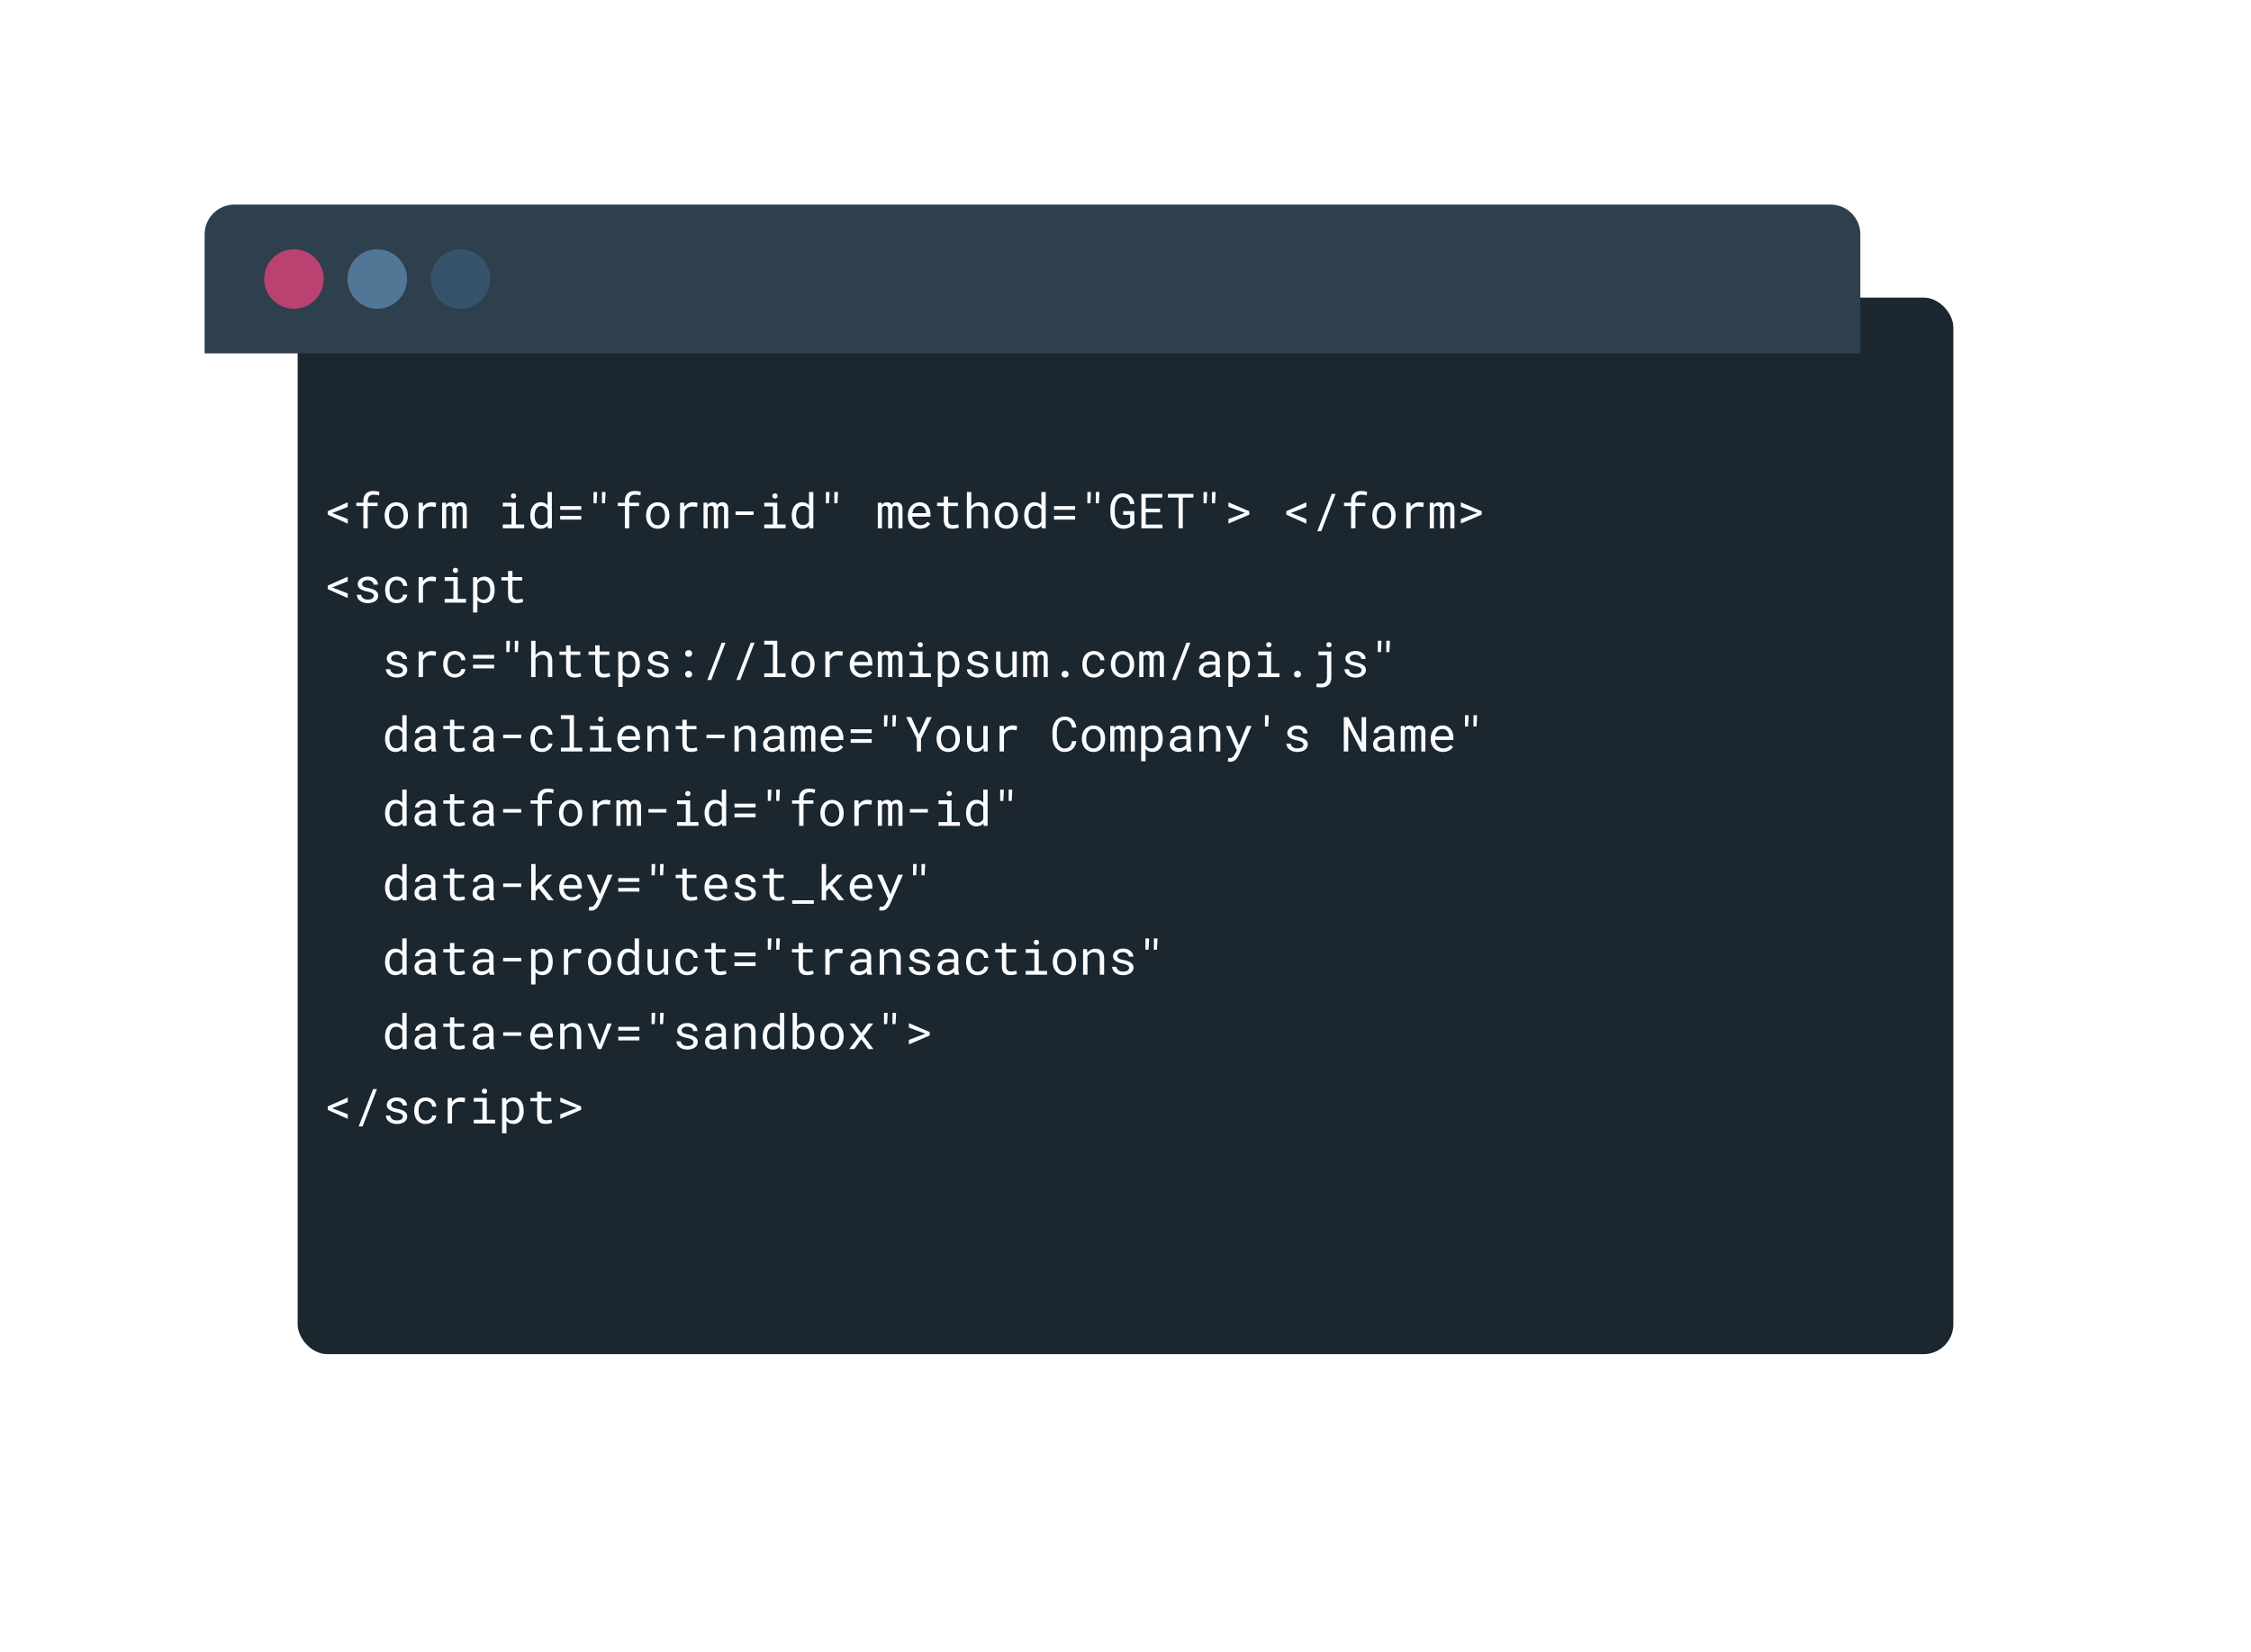 <svg width="605" height="444" fill="none" xmlns="http://www.w3.org/2000/svg"><g filter="url(#a)"><rect x="55" y="55" width="445" height="284" rx="8" fill="#1B262F"/></g><path d="M55 63a8 8 0 0 1 8-8h429a8 8 0 0 1 8 8v32H55V63Z" fill="#2E3F4D"/><circle cx="79" cy="75" r="8" fill="#BA4270"/><circle cx="101.4" cy="75" r="8" fill="#527695"/><circle cx="123.8" cy="75" r="8" fill="#36536B"/><path d="m89.58 137.8-.34.1.34.11 3.88 1.5v1.25l-5.38-2.41v-.93l5.38-2.4v1.25l-3.88 1.52Zm8.08 4.2v-5.96h-1.89v-.9h1.9v-.5c0-.43.06-.82.18-1.15.14-.33.32-.6.55-.83.24-.23.52-.4.85-.51.33-.12.7-.17 1.1-.17.29 0 .56.02.82.07.27.04.54.1.82.17l-.14.98a4.35 4.35 0 0 0-1.35-.23c-.55 0-.96.15-1.24.42-.28.28-.42.7-.42 1.26v.48h2.65v.91h-2.65V142h-1.18Zm5.73-3.5c0-.5.07-.95.22-1.38.14-.42.34-.8.61-1.1a3 3 0 0 1 2.28-1 3.02 3.02 0 0 1 2.3 1c.27.3.48.68.62 1.1.14.43.22.89.22 1.38v.14c0 .5-.08.96-.22 1.38-.14.42-.35.8-.62 1.1-.27.32-.6.56-.98.74-.38.18-.82.27-1.3.27-.49 0-.93-.1-1.31-.27a2.87 2.87 0 0 1-.99-.74 3.36 3.36 0 0 1-.61-1.1 4.28 4.28 0 0 1-.22-1.38v-.14Zm1.17.14c0 .34.04.66.13.97.08.3.2.58.36.8.16.24.37.43.61.56.25.14.53.2.86.2a1.7 1.7 0 0 0 1.45-.75c.17-.23.29-.5.37-.8.08-.32.12-.64.12-.98v-.14c0-.33-.04-.65-.13-.96-.08-.3-.2-.58-.36-.8a1.78 1.78 0 0 0-.61-.56c-.24-.14-.53-.21-.85-.21-.33 0-.61.07-.85.2-.24.15-.45.33-.61.56-.16.23-.28.5-.36.81-.09.3-.13.63-.13.96v.14Zm11.47-3.63a4.54 4.54 0 0 1 1.2.16l-.16 1.15a5.56 5.56 0 0 0-1.29-.15c-.55 0-1 .13-1.34.38-.34.25-.59.6-.75 1.04V142h-1.18v-6.87h1.12l.06 1.1c.28-.38.6-.68 1-.9.4-.22.84-.33 1.34-.33Zm3.84.12.04.65c.14-.24.32-.43.54-.57.23-.13.5-.2.83-.2.63 0 1.05.24 1.26.73.14-.22.31-.4.53-.53.23-.13.5-.2.82-.2.5 0 .89.15 1.16.46.27.3.4.78.4 1.4V142h-1.11v-5.14c0-.58-.27-.86-.8-.86-.14 0-.26.02-.36.06a.7.7 0 0 0-.41.39.97.97 0 0 0-.08.26V142h-1.11v-5.15a.97.97 0 0 0-.19-.63c-.12-.15-.32-.22-.58-.22a.97.97 0 0 0-.57.15.85.85 0 0 0-.3.38V142h-1.12v-6.87h1.06Zm15.26 0h3.52v5.85h2.23V142h-5.75v-1.02h2.34v-4.83h-2.34v-1.02Zm2.19-1.8c0-.2.06-.36.17-.49.12-.13.3-.2.53-.2.23 0 .41.07.53.2.12.13.18.3.18.49s-.06.35-.18.47c-.12.13-.3.2-.53.2-.24 0-.41-.07-.53-.2a.68.68 0 0 1-.17-.47Zm5.22 5.18c0-.51.06-.98.19-1.41.13-.43.31-.8.55-1.11a2.46 2.46 0 0 1 2-.98c.41 0 .77.06 1.08.2.3.14.57.34.8.6v-3.56h1.17V142h-1.08l-.05-.72c-.23.28-.5.49-.82.63-.31.15-.69.22-1.1.22a2.39 2.39 0 0 1-2-1 3.57 3.57 0 0 1-.55-1.11c-.13-.43-.2-.89-.2-1.38v-.13Zm1.17.13c0 .34.04.65.1.95.08.3.19.57.34.8.15.23.34.4.58.54a1.96 1.96 0 0 0 1.38.13c.15-.05.3-.11.43-.2a1.76 1.76 0 0 0 .62-.71v-3.19c-.16-.28-.36-.5-.62-.69a1.63 1.63 0 0 0-.96-.27c-.33 0-.62.07-.85.2a1.7 1.7 0 0 0-.58.56c-.15.23-.26.5-.33.8-.07.3-.11.61-.11.95v.13Zm12.52-1.6h-5.67v-1.01h5.67v1.02Zm0 2.64h-5.67v-1.01h5.67v1.01Zm4.24-6.74-.13 2.35h-.82v-3.04h.95v.7Zm2.27 0-.13 2.35h-.82v-3.04h.96l-.01.7Zm5.2 9.06v-5.96h-1.9v-.9h1.9v-.5c0-.43.06-.82.18-1.15.13-.33.32-.6.55-.83.24-.23.52-.4.85-.51.33-.12.7-.17 1.1-.17.28 0 .55.02.82.07.26.04.54.1.81.17l-.13.98a4.4 4.4 0 0 0-1.35-.23c-.55 0-.97.15-1.24.42-.28.28-.42.7-.42 1.26v.48h2.65v.91h-2.65V142h-1.18Zm5.72-3.5c0-.5.07-.95.21-1.38.15-.42.35-.8.62-1.1a3 3 0 0 1 2.28-1 3.03 3.03 0 0 1 2.3 1c.27.3.47.68.62 1.1.14.43.21.89.21 1.38v.14c0 .5-.07.96-.21 1.38-.15.42-.35.8-.62 1.1-.27.32-.6.56-.98.74-.39.18-.82.27-1.3.27-.49 0-.93-.1-1.32-.27a2.87 2.87 0 0 1-.98-.74 3.34 3.34 0 0 1-.62-1.1 4.26 4.26 0 0 1-.21-1.38v-.14Zm1.17.14c0 .34.04.66.12.97.08.3.2.58.37.8.16.24.37.43.61.56.25.14.53.2.86.2a1.7 1.7 0 0 0 1.45-.75c.17-.23.29-.5.37-.8.08-.32.12-.64.12-.98v-.14c0-.33-.04-.65-.13-.96-.08-.3-.2-.58-.36-.8a1.78 1.78 0 0 0-.62-.56c-.24-.14-.52-.21-.84-.21-.33 0-.61.07-.86.2-.24.15-.44.33-.6.56-.17.23-.29.5-.37.81-.08.3-.12.63-.12.96v.14Zm11.47-3.63a4.52 4.52 0 0 1 1.2.16l-.16 1.15a5.63 5.63 0 0 0-1.3-.15c-.54 0-.99.13-1.33.38-.34.25-.59.6-.75 1.04V142h-1.18v-6.87h1.12l.05 1.1c.28-.38.62-.68 1-.9.4-.22.85-.33 1.35-.33Zm3.84.12.04.65c.13-.24.32-.43.54-.57.23-.13.5-.2.83-.2.63 0 1.05.24 1.26.73.13-.22.31-.4.53-.53.23-.13.5-.2.81-.2.5 0 .9.15 1.17.46.27.3.4.78.4 1.4V142h-1.12v-5.14c0-.58-.26-.86-.79-.86-.14 0-.26.02-.36.06a.72.72 0 0 0-.41.39.97.97 0 0 0-.08.26V142h-1.12v-5.15a.97.97 0 0 0-.18-.63c-.12-.15-.32-.22-.58-.22a.97.97 0 0 0-.58.15.85.85 0 0 0-.3.38V142h-1.11v-6.87h1.05Zm12.4 3.3h-4.85v-.96h4.86v.97Zm2.86-3.3h3.51v5.85h2.24V142h-5.75v-1.02h2.34v-4.83h-2.34v-1.02Zm2.19-1.8c0-.2.05-.36.17-.49.12-.13.3-.2.53-.2.23 0 .4.07.53.2.12.13.18.3.18.49s-.06.35-.18.47c-.12.13-.3.2-.53.2-.24 0-.41-.07-.53-.2a.69.69 0 0 1-.17-.47Zm5.21 5.18c0-.51.07-.98.2-1.41.13-.43.31-.8.55-1.11a2.46 2.46 0 0 1 2-.98c.41 0 .77.06 1.08.2.3.14.57.34.8.6v-3.56h1.17V142h-1.08l-.05-.72c-.23.28-.5.49-.82.63-.32.15-.69.22-1.11.22a2.4 2.4 0 0 1-1.99-1 3.55 3.55 0 0 1-.55-1.11c-.13-.43-.2-.89-.2-1.38v-.13Zm1.18.13c0 .34.03.65.1.95.08.3.19.57.34.8.15.23.34.4.57.54a1.96 1.96 0 0 0 1.38.13c.16-.05.3-.11.44-.2a1.79 1.79 0 0 0 .62-.71v-3.19c-.16-.28-.36-.5-.62-.69a1.64 1.64 0 0 0-.97-.27c-.33 0-.6.07-.85.2a1.7 1.7 0 0 0-.57.56c-.15.23-.26.5-.33.8-.08.3-.11.61-.11.95v.13Zm8.96-5.7-.14 2.35h-.82v-3.04h.96v.7Zm2.26 0-.13 2.35h-.82v-3.04h.96v.7Zm11.79 2.2.03.64c.14-.24.32-.43.55-.57.22-.13.5-.2.82-.2.63 0 1.05.24 1.27.73.13-.22.3-.4.53-.53.22-.13.5-.2.81-.2.5 0 .9.15 1.16.46.27.3.4.78.4 1.4V142h-1.1v-5.14c0-.58-.27-.86-.8-.86-.14 0-.26.02-.36.06a.7.7 0 0 0-.42.39.97.97 0 0 0-.07.26V142h-1.12v-5.15a.97.97 0 0 0-.18-.63c-.13-.15-.32-.22-.59-.22a.97.97 0 0 0-.57.15.86.86 0 0 0-.3.38V142h-1.12v-6.87H237Zm10.3 6.99c-.48 0-.93-.09-1.33-.25a3.03 3.03 0 0 1-1.71-1.75 3.6 3.6 0 0 1-.24-1.32v-.27c0-.55.09-1.05.27-1.48a3.14 3.14 0 0 1 1.7-1.8 3.02 3.02 0 0 1 2.45.02c.38.15.69.4.93.7.25.3.43.65.55 1.06.12.41.18.86.18 1.34v.52h-4.9a2.4 2.4 0 0 0 .62 1.6 2.11 2.11 0 0 0 1.54.67 2.4 2.4 0 0 0 1.93-.93l.72.56a2.75 2.75 0 0 1-1.02.92 3.58 3.58 0 0 1-1.69.4Zm-.15-6.16a1.72 1.72 0 0 0-1.24.51c-.18.17-.32.37-.44.62-.11.24-.2.52-.24.84h3.7v-.1a2.57 2.57 0 0 0-.14-.67 1.85 1.85 0 0 0-.32-.6 1.64 1.64 0 0 0-1.32-.6Zm7.7-2.5v1.66h2.62v.91h-2.61v3.73c0 .27.03.49.1.66.06.18.16.31.28.42.11.1.25.18.4.22.16.04.32.06.5.06a4.13 4.13 0 0 0 .78-.08l.37-.06.28-.06.16.83c-.1.06-.22.11-.36.16a4.76 4.76 0 0 1-2.39.08 1.83 1.83 0 0 1-1.14-1.14c-.11-.3-.17-.67-.17-1.09v-3.73h-1.8v-.9h1.8v-1.67h1.19Zm6.2 2.68c.25-.36.55-.64.91-.83.36-.2.77-.31 1.22-.31.36 0 .68.05.97.15.3.1.55.27.76.49.2.22.37.5.48.83.11.34.17.74.17 1.2V142h-1.18v-4.34c0-.56-.13-.98-.4-1.25-.27-.28-.65-.41-1.15-.4-.38 0-.72.09-1.03.27-.3.18-.55.43-.74.73V142h-1.18v-9.75h1.18v3.9Zm6.31 2.35c0-.5.07-.95.21-1.38.15-.42.36-.8.62-1.1a3 3 0 0 1 2.29-1 3.02 3.02 0 0 1 2.29 1c.27.3.48.68.62 1.1.14.43.22.89.22 1.38v.14c0 .5-.08.96-.22 1.38-.14.42-.35.8-.62 1.1-.27.32-.6.56-.98.74-.38.18-.82.27-1.3.27-.49 0-.93-.1-1.31-.27a2.87 2.87 0 0 1-.99-.74 3.36 3.36 0 0 1-.62-1.1 4.28 4.28 0 0 1-.21-1.38v-.14Zm1.17.14c0 .34.04.66.13.97.08.3.2.58.36.8.16.24.37.43.61.56.25.14.53.2.86.2a1.7 1.7 0 0 0 1.45-.75c.17-.23.29-.5.37-.8.08-.32.12-.64.12-.98v-.14c0-.33-.04-.65-.13-.96-.08-.3-.2-.58-.36-.8a1.79 1.79 0 0 0-.61-.56c-.24-.14-.53-.21-.85-.21-.33 0-.61.07-.85.2-.25.15-.45.33-.61.56-.16.23-.28.5-.37.81-.08.3-.12.63-.12.96v.14Zm6.75-.13c0-.51.06-.98.19-1.41.13-.43.31-.8.55-1.11a2.47 2.47 0 0 1 2-.98c.41 0 .77.06 1.08.2.3.14.57.34.8.6v-3.56h1.17V142h-1.08l-.05-.72c-.23.28-.5.49-.82.63-.32.15-.69.22-1.1.22a2.4 2.4 0 0 1-2-1 3.55 3.55 0 0 1-.55-1.11c-.13-.43-.2-.89-.2-1.38v-.13Zm1.17.13c0 .34.04.65.1.95.08.3.19.57.34.8.15.23.34.4.57.54a1.96 1.96 0 0 0 1.38.13c.16-.05.3-.11.44-.2a1.79 1.79 0 0 0 .62-.71v-3.19c-.16-.28-.36-.5-.62-.69a1.64 1.64 0 0 0-.96-.27c-.33 0-.62.07-.86.2-.23.14-.42.32-.57.56-.15.23-.26.5-.33.8-.07.3-.11.61-.11.95v.13Zm12.52-1.6h-5.67v-1.01h5.67v1.02Zm0 2.64h-5.67v-1.01h5.67v1.01Zm4.24-6.74-.13 2.35h-.82v-3.04h.95v.7Zm2.27 0-.13 2.35h-.82v-3.04h.96l-.01.7Zm9.42 7.85a3.7 3.7 0 0 1-3 1.34 3.16 3.16 0 0 1-2.58-1.33 4.54 4.54 0 0 1-.77-1.85c-.06-.34-.1-.69-.1-1.03v-1.07a5.36 5.36 0 0 1 .8-2.88 2.97 2.97 0 0 1 2.53-1.34c.44 0 .83.07 1.2.2a2.77 2.77 0 0 1 1.6 1.47c.17.35.27.74.3 1.17h-1.16a3.24 3.24 0 0 0-.21-.74c-.1-.23-.23-.42-.39-.58a1.62 1.62 0 0 0-.56-.38c-.22-.09-.48-.14-.77-.14a1.77 1.77 0 0 0-1.3.53c-.17.16-.3.35-.4.57a3.8 3.8 0 0 0-.41 1.4c-.03.24-.05.47-.05.7v1.09a4.62 4.62 0 0 0 .52 2.12c.12.21.26.4.43.56.17.16.36.29.58.38.22.1.47.15.75.15a3.9 3.9 0 0 0 1.02-.12c.16-.05.31-.12.46-.2.14-.1.26-.2.36-.35l.01-2.07h-1.88v-1h3l.02 3.4Zm6.91-3.06h-3.86V141h4.5v1h-5.67v-9.24h5.62v1h-4.45v2.97h3.86v1Zm8.96-3.97h-2.86V142h-1.14v-8.24h-2.86v-1h6.86v1Zm3.67-.82-.13 2.35h-.82v-3.04h.95v.7Zm2.27 0-.13 2.35h-.82v-3.04h.96l-.01.7Zm3.47 3.29v-1.21l5.6 2.4v.92l-5.6 2.41v-1.22l4.1-1.55.38-.1-.38-.13-4.1-1.52Zm17.06 1.56-.34.1.34.12 3.88 1.5v1.25l-5.38-2.41v-.93l5.38-2.4v1.25l-3.88 1.52Zm7.88 5h-1.05l3.86-10.03h1.04l-3.85 10.03Zm8.01-.79v-5.96h-1.89v-.9h1.9v-.5c0-.43.06-.82.18-1.15.13-.33.32-.6.55-.83.24-.23.52-.4.85-.51.33-.12.7-.17 1.1-.17.28 0 .56.02.82.07.26.04.54.1.82.17l-.14.98a4.35 4.35 0 0 0-1.35-.23c-.55 0-.96.15-1.24.42-.28.28-.42.7-.42 1.26v.48h2.65v.91h-2.65V142h-1.18Zm5.73-3.5c0-.5.07-.95.21-1.38.15-.42.35-.8.62-1.1a3 3 0 0 1 2.28-1 3.02 3.02 0 0 1 2.3 1c.27.3.48.68.62 1.1.14.43.22.89.22 1.38v.14c0 .5-.08.96-.22 1.38-.14.42-.35.8-.62 1.1-.27.32-.6.56-.98.74-.39.18-.82.27-1.3.27-.49 0-.93-.1-1.32-.27a2.87 2.87 0 0 1-.98-.74 3.36 3.36 0 0 1-.62-1.1 4.28 4.28 0 0 1-.21-1.38v-.14Zm1.17.14c0 .34.04.66.12.97.08.3.2.58.37.8.16.24.37.43.61.56.25.14.53.2.86.2a1.7 1.7 0 0 0 1.45-.75c.17-.23.29-.5.37-.8.08-.32.12-.64.12-.98v-.14c0-.33-.04-.65-.13-.96-.08-.3-.2-.58-.37-.8a1.79 1.79 0 0 0-.6-.56c-.25-.14-.53-.21-.86-.21-.32 0-.6.07-.84.2-.25.15-.45.33-.62.56-.15.23-.28.5-.36.81-.08.3-.12.63-.12.96v.14Zm11.47-3.63a4.54 4.54 0 0 1 1.2.16l-.16 1.15a5.56 5.56 0 0 0-1.3-.15c-.54 0-.99.13-1.33.38-.34.25-.59.6-.75 1.04V142h-1.18v-6.87h1.12l.06 1.1c.27-.38.6-.68 1-.9.4-.22.84-.33 1.34-.33Zm3.84.12.04.65c.13-.24.32-.43.54-.57.23-.13.5-.2.83-.2.63 0 1.05.24 1.26.73.13-.22.31-.4.53-.53.23-.13.5-.2.82-.2.5 0 .89.15 1.16.46.27.3.4.78.4 1.4V142h-1.11v-5.14c0-.58-.27-.86-.8-.86-.14 0-.26.02-.36.06a.7.7 0 0 0-.41.39.97.97 0 0 0-.08.26V142h-1.11v-5.15a.97.97 0 0 0-.19-.63c-.12-.15-.32-.22-.58-.22a.97.97 0 0 0-.57.15.85.85 0 0 0-.3.38V142h-1.12v-6.87h1.05Zm7.3 1.1v-1.21l5.6 2.4v.92l-5.6 2.41v-1.22l4.1-1.55.38-.1-.38-.13-4.1-1.52ZM89.58 157.79l-.34.1.34.12 3.88 1.5v1.25l-5.38-2.41v-.93l5.38-2.4v1.25l-3.88 1.52Zm10.9 2.39a.83.83 0 0 0-.09-.38.83.83 0 0 0-.28-.3c-.13-.1-.3-.19-.52-.26a5.16 5.16 0 0 0-.8-.22c-.4-.08-.76-.18-1.08-.29-.32-.11-.6-.25-.83-.4-.23-.17-.4-.35-.54-.56a1.61 1.61 0 0 1 0-1.53 2 2 0 0 1 .56-.65c.24-.18.52-.32.85-.43a3.69 3.69 0 0 1 2.23 0c.33.12.62.27.86.47a2.03 2.03 0 0 1 .74 1.52h-1.17c0-.15-.04-.3-.12-.43a1.23 1.23 0 0 0-.32-.38c-.13-.11-.3-.2-.49-.27a2.39 2.39 0 0 0-1.3-.02c-.2.06-.35.13-.48.22-.12.1-.21.2-.28.33a.82.82 0 0 0-.1.38c0 .13.03.26.08.36.05.1.14.2.26.29.13.08.3.16.5.22.22.07.48.14.8.2.43.1.8.2 1.14.31.34.12.62.26.85.42.22.16.4.35.52.57.12.21.18.46.18.75 0 .3-.07.58-.2.83a1.9 1.9 0 0 1-.58.64c-.25.18-.54.31-.88.41a4.11 4.11 0 0 1-2.37-.04c-.36-.12-.67-.29-.93-.5-.25-.2-.44-.44-.57-.71-.14-.27-.2-.55-.2-.84h1.17c.02.24.08.44.2.6.1.17.25.3.41.4.17.1.36.18.56.22.2.04.4.06.6.06.5 0 .89-.09 1.18-.27.29-.18.43-.42.44-.72Zm6.17 1a1.9 1.9 0 0 0 1.15-.39c.16-.12.28-.26.38-.42.1-.17.14-.34.15-.53h1.1c0 .3-.08.6-.23.87-.16.28-.36.52-.62.73a3 3 0 0 1-1.94.69 2.88 2.88 0 0 1-2.93-2.12c-.12-.42-.19-.85-.19-1.31v-.27c0-.45.07-.88.2-1.3.13-.41.33-.78.58-1.09.27-.32.6-.57.98-.76.4-.18.84-.28 1.37-.28a3.05 3.05 0 0 1 2 .73 2.33 2.33 0 0 1 .79 1.76h-1.11c0-.2-.05-.4-.14-.58a1.54 1.54 0 0 0-.88-.82c-.2-.08-.43-.12-.66-.12-.37 0-.68.07-.92.22-.25.15-.45.34-.6.57-.15.24-.26.5-.33.79-.06.3-.1.59-.1.88v.27c0 .3.03.6.1.9.07.29.17.55.32.79.16.23.35.42.6.57.25.14.56.22.93.22Zm9.38-6.18a4.54 4.54 0 0 1 1.2.17l-.16 1.15a5.56 5.56 0 0 0-1.29-.15c-.55 0-1 .13-1.34.38-.34.25-.59.6-.75 1.04V162h-1.18v-6.87h1.12l.06 1.1c.28-.38.6-.68 1-.9.4-.22.84-.33 1.34-.33Zm3.49.13h3.5v5.85h2.25V162h-5.75v-1.02h2.34v-4.83h-2.34v-1.02Zm2.18-1.8c0-.2.06-.36.17-.49.12-.13.3-.2.54-.2.23 0 .4.07.52.2s.18.3.18.49-.06.35-.18.47c-.11.13-.29.2-.52.2-.24 0-.42-.07-.54-.2a.68.68 0 0 1-.17-.47Zm11.24 5.31c0 .5-.06.95-.18 1.38-.12.42-.3.8-.52 1.1a2.45 2.45 0 0 1-2 1c-.42 0-.79-.06-1.11-.2a2.3 2.3 0 0 1-.82-.58v3.3h-1.17v-9.5h1.07l.06.74c.22-.28.5-.5.82-.65.33-.15.7-.22 1.13-.22.44 0 .83.08 1.17.25.34.18.62.42.85.73.23.3.4.68.52 1.11.12.43.18.9.18 1.4v.14Zm-1.18-.13c0-.34-.03-.65-.11-.95-.07-.3-.19-.57-.34-.8a1.7 1.7 0 0 0-.59-.55c-.23-.14-.52-.2-.85-.2-.38 0-.7.08-.95.26-.25.17-.46.4-.6.67v3.3c.14.28.35.5.6.67.25.17.58.26.97.26.32 0 .6-.07.84-.2.24-.14.43-.33.58-.56.16-.24.27-.5.34-.8.08-.31.11-.63.11-.97v-.13Zm5.97-5.04v1.66h2.62v.91h-2.62v3.73c0 .27.03.49.1.66.07.18.16.31.28.42.12.1.25.18.4.22.16.04.33.06.5.06a4.1 4.1 0 0 0 .79-.08l.36-.06.28-.06.17.83c-.1.06-.22.11-.36.16a4.74 4.74 0 0 1-2.39.08 1.82 1.82 0 0 1-1.14-1.14c-.12-.3-.17-.67-.17-1.09v-3.73h-1.8v-.9h1.8v-1.67h1.18Zm-29.45 26.7a.83.83 0 0 0-.08-.37.83.83 0 0 0-.28-.3c-.13-.1-.3-.19-.52-.26a5.12 5.12 0 0 0-.8-.22c-.4-.08-.76-.18-1.08-.29a3.7 3.7 0 0 1-.83-.4c-.23-.17-.41-.35-.54-.56a1.61 1.61 0 0 1 0-1.53c.14-.25.32-.46.56-.65.24-.18.52-.32.84-.43.33-.1.7-.16 1.09-.16.42 0 .8.06 1.14.17.34.11.63.26.87.46a2.03 2.03 0 0 1 .74 1.52h-1.18c0-.15-.03-.3-.11-.43a1.24 1.24 0 0 0-.32-.38c-.13-.11-.3-.2-.5-.27a2.4 2.4 0 0 0-1.3-.02c-.19.06-.34.13-.47.22-.12.1-.22.2-.28.33a.84.84 0 0 0-.02.74c.05.1.14.2.26.29.13.08.3.16.5.22.22.07.48.14.8.2.43.1.8.2 1.14.31.33.12.62.26.84.42.23.16.4.35.52.57a1.68 1.68 0 0 1-.03 1.58 1.9 1.9 0 0 1-.56.64c-.25.18-.54.31-.89.41a4.12 4.12 0 0 1-2.36-.04c-.37-.12-.68-.29-.93-.5-.25-.2-.44-.44-.58-.71-.13-.27-.2-.55-.2-.84h1.18c.02.24.08.44.2.6.1.17.25.3.41.4.17.1.35.18.56.22.2.04.4.06.6.06.5 0 .89-.09 1.18-.27.28-.18.43-.42.43-.72Zm7.75-5.16a4.54 4.54 0 0 1 1.2.16l-.16 1.15a5.56 5.56 0 0 0-1.29-.15c-.55 0-1 .13-1.34.38-.34.25-.59.6-.75 1.04V182h-1.18v-6.87h1.12l.06 1.1c.28-.38.6-.68 1-.9.4-.22.84-.33 1.34-.33Zm6.23 6.17a1.9 1.9 0 0 0 1.16-.39c.15-.12.28-.26.37-.42.1-.17.15-.34.15-.53h1.11c0 .3-.08.6-.24.87a2.5 2.5 0 0 1-.61.73c-.26.2-.56.38-.9.5a3.14 3.14 0 0 1-2.41-.1 2.88 2.88 0 0 1-1.56-1.83c-.13-.42-.2-.85-.2-1.31v-.27c0-.45.07-.88.2-1.3.14-.41.33-.78.59-1.09.26-.32.59-.57.98-.76.39-.18.84-.28 1.36-.28a3.05 3.05 0 0 1 2 .73 2.34 2.34 0 0 1 .8 1.76h-1.12a1.56 1.56 0 0 0-1.02-1.4c-.2-.08-.42-.12-.66-.12-.36 0-.67.07-.92.22s-.44.34-.6.57c-.15.24-.26.5-.33.79-.06.3-.1.59-.1.88v.27c0 .3.04.6.1.9.07.29.18.55.33.79.15.23.35.42.6.57.24.14.55.22.92.22Zm10.55-4.13h-5.67v-1.02h5.67v1.02Zm0 2.63h-5.67v-1.01h5.67v1.01Zm4.24-6.74-.13 2.35h-.83v-3.04h.96v.7Zm2.27 0-.14 2.35h-.81v-3.04h.95v.7Zm4.61 3.21c.25-.36.55-.64.91-.83.36-.2.76-.31 1.21-.31.36 0 .69.05.98.15.3.1.55.27.75.49.21.22.37.5.48.83.12.34.17.74.17 1.2V182h-1.17v-4.34c0-.56-.14-.98-.4-1.25-.28-.28-.66-.41-1.16-.4-.37 0-.72.09-1.02.27-.31.18-.56.43-.75.73V182h-1.17v-9.75h1.17v3.9Zm9.42-2.68v1.66h2.61v.91h-2.61v3.73c0 .27.03.49.1.66.06.18.16.31.28.42.12.1.25.18.4.22.16.04.32.06.5.06a4.1 4.1 0 0 0 .78-.08l.37-.06.28-.06.16.83c-.1.06-.22.11-.35.16a4.76 4.76 0 0 1-2.39.08 1.83 1.83 0 0 1-1.15-1.14c-.11-.3-.17-.67-.17-1.09v-3.73h-1.8v-.9h1.8v-1.67h1.19Zm7.8 0v1.66h2.62v.91h-2.62v3.73c0 .27.04.49.1.66.07.18.17.31.28.42.12.1.26.18.41.22.16.04.32.06.5.06a4.11 4.11 0 0 0 .78-.08l.36-.06.28-.06.17.83c-.1.06-.22.11-.36.16a4.73 4.73 0 0 1-2.39.08 1.82 1.82 0 0 1-1.14-1.14c-.11-.3-.17-.67-.17-1.09v-3.73h-1.8v-.9h1.8v-1.67h1.18Zm10.83 5.17c0 .5-.06.95-.18 1.38-.12.42-.3.8-.52 1.1a2.45 2.45 0 0 1-2 1c-.42 0-.8-.06-1.11-.2a2.3 2.3 0 0 1-.82-.58v3.3h-1.18v-9.5h1.08l.05.74c.23-.28.5-.5.83-.65.33-.15.7-.22 1.13-.22.44 0 .83.08 1.17.25.34.18.62.42.85.73.23.3.4.68.52 1.11.12.43.18.9.18 1.4v.14Zm-1.18-.13c0-.34-.04-.65-.11-.95-.07-.3-.19-.57-.34-.8a1.7 1.7 0 0 0-.59-.55c-.24-.14-.52-.2-.85-.2-.38 0-.7.08-.95.26-.26.17-.46.4-.61.67v3.3c.15.28.35.5.6.67.26.17.58.26.97.26.33 0 .61-.07.85-.2.23-.14.43-.33.58-.56.15-.24.27-.5.34-.8.07-.31.11-.63.11-.97v-.13Zm7.75 1.67a.83.83 0 0 0-.08-.38.82.82 0 0 0-.28-.3c-.13-.1-.3-.19-.52-.26a5.18 5.18 0 0 0-.8-.22c-.4-.08-.76-.18-1.09-.29-.32-.11-.6-.25-.83-.4-.22-.17-.4-.35-.53-.56-.13-.22-.2-.47-.2-.75s.07-.54.2-.78c.14-.25.32-.46.56-.65.24-.18.52-.32.84-.43.33-.1.7-.16 1.09-.16.42 0 .8.06 1.14.17.34.11.63.26.86.46a2.03 2.03 0 0 1 .75 1.52h-1.18c0-.15-.04-.3-.11-.43a1.23 1.23 0 0 0-.32-.38c-.14-.11-.3-.2-.5-.27a2.39 2.39 0 0 0-1.3-.02c-.19.06-.34.13-.47.22-.12.1-.22.2-.28.33a.83.83 0 0 0-.1.38c0 .13.03.26.08.36.05.1.14.2.26.29.13.08.3.16.5.22.21.07.48.14.8.2.43.1.8.2 1.14.31.33.12.61.26.84.42.23.16.4.35.52.57.13.21.19.46.19.75 0 .3-.07.58-.21.83a1.9 1.9 0 0 1-.57.64c-.25.18-.54.31-.89.41a4.1 4.1 0 0 1-2.36-.04c-.37-.12-.68-.29-.93-.5-.25-.2-.44-.44-.58-.71-.13-.27-.2-.55-.2-.84h1.18c.02.24.08.44.19.6.11.17.25.3.42.4.17.1.35.18.56.22.2.04.4.06.6.06.5 0 .89-.09 1.17-.27.3-.18.44-.42.44-.72Zm5.6 1.06c0-.13.03-.25.06-.36.05-.1.1-.2.18-.28a.77.77 0 0 1 .29-.2c.11-.05.25-.07.4-.07.15 0 .28.02.4.07s.21.11.29.2c.08.08.14.17.18.28a.96.96 0 0 1 0 .7.76.76 0 0 1-.47.47c-.12.05-.25.07-.4.07-.16 0-.29-.02-.4-.07a.75.75 0 0 1-.29-.18.9.9 0 0 1-.18-.28 1.06 1.06 0 0 1-.05-.35Zm0-5.56c0-.13.03-.25.06-.36a.87.87 0 0 1 .47-.48c.11-.05.25-.07.4-.07.15 0 .28.02.4.07s.21.11.29.2c.08.08.14.17.18.28a.97.97 0 0 1 0 .7.8.8 0 0 1-.47.47c-.12.05-.25.07-.4.07-.16 0-.29-.02-.4-.06a.8.8 0 0 1-.47-.47 1.06 1.06 0 0 1-.05-.35Zm7 7.11h-1.05l3.86-10.03H195l-3.85 10.03Zm7.81 0h-1.05l3.86-10.03h1.04l-3.85 10.03Zm6.44-10.54h3.51v8.73h2.24V182h-5.75v-1.02h2.34v-7.7h-2.34v-1.03Zm7.3 6.25c0-.5.07-.95.21-1.38.15-.42.35-.8.62-1.1a3 3 0 0 1 2.28-1 3.02 3.02 0 0 1 2.3 1c.26.3.47.68.62 1.1.14.43.21.89.21 1.38v.14c0 .5-.07.96-.21 1.38-.15.42-.35.8-.63 1.1-.26.32-.59.56-.97.74-.39.18-.82.27-1.3.27-.5 0-.93-.1-1.32-.27a2.87 2.87 0 0 1-.98-.74 3.34 3.34 0 0 1-.62-1.1 4.26 4.26 0 0 1-.21-1.38v-.14Zm1.17.14c0 .34.04.66.12.97.08.3.2.58.36.8a1.75 1.75 0 0 0 1.47.76 1.7 1.7 0 0 0 1.46-.75c.16-.23.29-.5.37-.8.08-.32.12-.64.12-.98v-.14c0-.33-.04-.65-.13-.96-.08-.3-.2-.58-.37-.8a1.79 1.79 0 0 0-.6-.56c-.25-.14-.53-.21-.86-.21-.32 0-.6.07-.85.2-.24.15-.44.33-.6.56-.17.23-.29.5-.37.81-.08.3-.12.63-.12.96v.14Zm11.46-3.63a4.52 4.52 0 0 1 1.21.16l-.16 1.15a5.63 5.63 0 0 0-1.3-.15c-.54 0-.99.13-1.33.38-.34.25-.6.6-.75 1.04V182h-1.18v-6.87h1.12l.05 1.1c.28-.38.62-.68 1-.9.4-.22.84-.33 1.34-.33Zm6.35 7.12a3.5 3.5 0 0 1-1.34-.25 3.03 3.03 0 0 1-1.7-1.75c-.17-.4-.25-.84-.25-1.32v-.27c0-.55.1-1.05.27-1.48a3.13 3.13 0 0 1 1.7-1.8 3.01 3.01 0 0 1 2.45.02c.38.15.69.4.94.7.24.3.42.65.54 1.06.12.41.19.86.19 1.34v.52h-4.91c.01.31.07.61.18.88a2.13 2.13 0 0 0 2 1.38 2.39 2.39 0 0 0 1.92-.92l.72.56a2.75 2.75 0 0 1-1.03.92 3.58 3.58 0 0 1-1.69.4Zm-.16-6.16a1.71 1.71 0 0 0-1.24.51c-.17.17-.31.37-.43.62-.12.24-.2.52-.24.84h3.7v-.1a2.53 2.53 0 0 0-.14-.67 1.83 1.83 0 0 0-.33-.6 1.64 1.64 0 0 0-1.32-.6Zm5.47-.84.03.65c.14-.24.32-.43.55-.57.22-.13.5-.2.82-.2.63 0 1.05.24 1.27.73.13-.22.3-.4.53-.53.22-.13.5-.2.81-.2.5 0 .9.15 1.16.46.27.3.4.78.4 1.4V182h-1.1v-5.14c0-.58-.27-.86-.8-.86-.14 0-.26.02-.36.06a.7.7 0 0 0-.42.39.97.97 0 0 0-.07.26V182h-1.12v-5.15a.97.97 0 0 0-.18-.63c-.13-.15-.32-.22-.59-.22a.97.97 0 0 0-.57.15.86.86 0 0 0-.3.38V182h-1.12v-6.87H237Zm7.45 0h3.51v5.85h2.24V182h-5.75v-1.02h2.34v-4.83h-2.34v-1.02Zm2.19-1.8c0-.2.05-.36.17-.49.11-.13.3-.2.53-.2.23 0 .4.07.53.2.11.13.17.3.17.49s-.06.35-.17.47c-.12.13-.3.2-.53.2-.24 0-.42-.07-.53-.2a.68.68 0 0 1-.18-.47Zm11.23 5.31c0 .5-.06.95-.18 1.38-.12.42-.29.8-.52 1.1a2.45 2.45 0 0 1-2 1c-.42 0-.79-.06-1.1-.2a2.32 2.32 0 0 1-.83-.58v3.3h-1.17v-9.5h1.07l.06.74c.23-.28.5-.5.82-.65.33-.15.7-.22 1.13-.22.44 0 .83.08 1.17.25.34.18.62.42.85.73.23.3.4.68.52 1.11.12.43.18.9.18 1.4v.14Zm-1.17-.13c0-.34-.04-.65-.12-.95-.07-.3-.19-.57-.34-.8a1.7 1.7 0 0 0-.59-.55c-.23-.14-.52-.2-.85-.2-.37 0-.69.08-.95.26-.25.17-.46.4-.6.67v3.3c.14.28.35.5.6.67.26.17.58.26.97.26.32 0 .6-.07.84-.2.24-.14.43-.33.59-.56.15-.24.26-.5.33-.8.08-.31.12-.63.12-.97v-.13Zm7.75 1.67a.83.83 0 0 0-.09-.38.83.83 0 0 0-.28-.3c-.13-.1-.3-.19-.52-.26a5.18 5.18 0 0 0-.8-.22c-.4-.08-.76-.18-1.08-.29-.32-.11-.6-.25-.83-.4-.23-.17-.4-.35-.54-.56a1.61 1.61 0 0 1 0-1.53c.14-.25.32-.46.56-.65.24-.18.52-.32.85-.43a3.7 3.7 0 0 1 2.23 0c.33.12.62.27.86.47a2.03 2.03 0 0 1 .74 1.52h-1.17c0-.15-.04-.3-.12-.43a1.23 1.23 0 0 0-.31-.38c-.14-.11-.3-.2-.5-.27s-.4-.1-.65-.1-.47.03-.66.08c-.18.06-.34.13-.47.22-.12.1-.21.2-.28.33a.81.81 0 0 0-.1.38.74.74 0 0 0 .34.65c.13.08.3.16.5.22.22.07.48.14.8.2.43.1.8.2 1.14.31.34.12.62.26.85.42.22.16.4.35.52.57.12.21.18.46.18.75 0 .3-.07.58-.2.83-.15.25-.34.46-.58.64-.25.18-.54.31-.88.41a4.11 4.11 0 0 1-2.37-.04c-.36-.12-.67-.29-.93-.5-.25-.2-.44-.44-.57-.71-.14-.27-.2-.55-.2-.84h1.17c.02.24.08.44.2.6.1.17.25.3.41.4.17.1.36.18.56.22.2.04.4.06.6.06.5 0 .89-.09 1.18-.27.29-.18.43-.42.44-.72Zm7.7.87c-.23.34-.52.6-.86.8a2.76 2.76 0 0 1-2.17.11 1.9 1.9 0 0 1-.74-.53c-.21-.23-.37-.53-.49-.9-.1-.36-.16-.8-.16-1.32v-4.08h1.17v4.1c0 .37.03.68.1.92.05.25.14.44.26.6.12.14.26.24.43.3.17.06.37.09.6.09.47 0 .86-.1 1.15-.3.3-.19.52-.45.66-.78v-4.93h1.18V182h-1.06l-.07-.95Zm3.89-5.92.03.65c.14-.24.32-.43.54-.57.23-.13.5-.2.83-.2.63 0 1.05.24 1.26.73.14-.22.32-.4.54-.53.22-.13.5-.2.8-.2.51 0 .9.15 1.17.46.27.3.4.78.4 1.4V182h-1.11v-5.14c0-.58-.26-.86-.8-.86-.13 0-.25.02-.36.06a.7.7 0 0 0-.4.39.97.97 0 0 0-.08.26V182h-1.12v-5.15a.97.97 0 0 0-.19-.63c-.12-.15-.31-.22-.58-.22a.97.97 0 0 0-.57.15.86.86 0 0 0-.3.38V182h-1.12v-6.87h1.06Zm9.3 6.1c0-.12.03-.24.07-.35a.86.86 0 0 1 .46-.48c.11-.05.25-.07.4-.07.15 0 .29.02.4.07.12.05.21.11.3.2.07.08.13.17.17.28a.99.99 0 0 1 0 .7c-.04.11-.1.2-.18.29a.74.74 0 0 1-.3.18c-.1.05-.24.07-.4.07-.14 0-.28-.02-.4-.07a.75.75 0 0 1-.28-.18.88.88 0 0 1-.17-.28 1.06 1.06 0 0 1-.06-.35Zm8.7-.05a1.9 1.9 0 0 0 1.15-.39c.16-.12.28-.26.38-.42.1-.17.15-.34.15-.53h1.11c0 .3-.08.6-.24.87-.15.28-.36.52-.62.73a3 3 0 0 1-1.94.69 2.88 2.88 0 0 1-2.93-2.12c-.12-.42-.18-.85-.18-1.31v-.27c0-.45.06-.88.2-1.3.12-.41.32-.78.58-1.09.26-.32.58-.57.97-.76.4-.18.85-.28 1.37-.28a3.05 3.05 0 0 1 2 .73 2.32 2.32 0 0 1 .8 1.76h-1.12c0-.2-.05-.4-.14-.58a1.54 1.54 0 0 0-.88-.82c-.2-.08-.42-.12-.66-.12-.36 0-.67.07-.92.22s-.45.34-.6.57c-.15.24-.26.5-.33.79-.06.3-.1.59-.1.88v.27c0 .3.04.6.1.9.07.29.18.55.32.79.16.23.36.42.6.57.25.14.56.22.93.22Zm4.55-2.68c0-.5.07-.95.22-1.38.14-.42.34-.8.61-1.1a3 3 0 0 1 2.29-1 3.02 3.02 0 0 1 2.29 1c.27.3.48.68.62 1.1.14.43.22.89.22 1.38v.14c0 .5-.08.96-.22 1.38-.14.42-.35.8-.62 1.1-.27.32-.6.56-.98.74-.38.18-.82.27-1.3.27-.49 0-.92-.1-1.31-.27a2.85 2.85 0 0 1-.99-.74 3.34 3.34 0 0 1-.61-1.1 4.26 4.26 0 0 1-.22-1.38v-.14Zm1.17.14c0 .34.05.66.13.97.07.3.2.58.36.8.16.24.37.43.61.56.25.14.53.2.86.2a1.7 1.7 0 0 0 1.45-.75c.17-.23.3-.5.37-.8.08-.32.12-.64.12-.98v-.14c0-.33-.04-.65-.13-.96-.08-.3-.2-.58-.36-.8a1.78 1.78 0 0 0-.61-.56c-.24-.14-.53-.21-.85-.21-.33 0-.61.07-.85.2-.25.15-.45.33-.61.56-.16.23-.29.5-.37.81-.07.3-.12.63-.12.96v.14Zm7.5-3.5.04.64c.14-.24.32-.43.54-.57.23-.13.5-.2.83-.2.63 0 1.05.24 1.26.73.14-.22.32-.4.54-.53.22-.13.5-.2.8-.2.51 0 .9.15 1.17.46.27.3.4.78.4 1.4V182h-1.11v-5.14c0-.58-.27-.86-.8-.86-.13 0-.25.02-.36.06a.7.7 0 0 0-.4.39.93.93 0 0 0-.08.26V182h-1.12v-5.15a.97.97 0 0 0-.19-.63c-.12-.15-.31-.22-.58-.22a.97.97 0 0 0-.57.15.85.85 0 0 0-.3.38V182h-1.12v-6.87h1.06Zm8.82 7.65h-1.05l3.86-10.03h1.05l-3.86 10.03Zm10.78-.79a1.4 1.4 0 0 1-.12-.33 4.55 4.55 0 0 1-.06-.42 3.18 3.18 0 0 1-1.44.8 2.92 2.92 0 0 1-1.63-.09 1.97 1.97 0 0 1-1.22-1.07 1.98 1.98 0 0 1-.16-.8c0-.37.07-.7.22-.99.15-.28.37-.51.64-.7.28-.19.6-.33 1-.42.38-.1.81-.14 1.3-.14h1.28v-.54c0-.21-.04-.4-.12-.56-.08-.17-.18-.3-.32-.42a1.44 1.44 0 0 0-.52-.27 2.2 2.2 0 0 0-.67-.1c-.23 0-.44.03-.63.09-.18.06-.33.14-.46.23-.13.1-.23.22-.3.35a.88.88 0 0 0-.1.42h-1.18c0-.25.07-.5.19-.74.13-.24.3-.46.54-.65.24-.2.52-.35.86-.47a3.88 3.88 0 0 1 2.24-.03c.32.1.61.24.85.43a2 2 0 0 1 .58.72c.14.29.21.62.21 1v3.2a4.45 4.45 0 0 0 .24 1.4v.1h-1.22Zm-2.08-.9a2.25 2.25 0 0 0 1.6-.65c.13-.13.22-.26.29-.4v-1.38h-1.1c-.68 0-1.21.1-1.6.3-.38.2-.57.53-.57.96 0 .17.03.33.09.47a1.05 1.05 0 0 0 .69.62c.17.05.37.08.6.08Zm11.17-2.46c0 .5-.06.95-.18 1.38-.12.42-.3.8-.52 1.1a2.45 2.45 0 0 1-2 1c-.42 0-.8-.06-1.11-.2a2.3 2.3 0 0 1-.82-.58v3.3h-1.18v-9.5h1.08l.05.74c.23-.28.5-.5.83-.65.33-.15.7-.22 1.13-.22.44 0 .83.08 1.17.25.34.18.62.42.85.73.23.3.4.68.52 1.11.12.43.18.9.18 1.4v.14Zm-1.18-.13c0-.34-.04-.65-.11-.95-.07-.3-.19-.57-.34-.8a1.7 1.7 0 0 0-.59-.55c-.24-.14-.52-.2-.85-.2-.38 0-.7.08-.95.26-.26.17-.46.4-.61.67v3.3c.15.28.35.5.6.67.26.17.58.26.97.26.33 0 .61-.07.85-.2.23-.14.43-.33.58-.56.15-.24.27-.5.34-.8.07-.31.11-.63.11-.97v-.13Zm3.37-3.38h3.51v5.85h2.24V182h-5.75v-1.02h2.34v-4.83h-2.34v-1.02Zm2.19-1.8c0-.2.05-.36.17-.49.12-.13.3-.2.53-.2.23 0 .4.07.53.2.12.13.18.3.18.49s-.06.35-.18.47c-.12.13-.3.2-.53.2-.24 0-.41-.07-.53-.2a.68.68 0 0 1-.17-.47Zm7.48 7.9c0-.12.02-.24.06-.35a.85.85 0 0 1 .46-.48c.12-.05.25-.07.4-.07.15 0 .29.02.4.07.12.05.22.11.3.2.07.08.13.17.17.28a.99.99 0 0 1 0 .7c-.04.11-.1.2-.18.29a.74.74 0 0 1-.29.18c-.11.05-.25.07-.4.07-.15 0-.29-.02-.4-.07a.75.75 0 0 1-.28-.18.86.86 0 0 1-.24-.63Zm6.56-6.1h3.46v6.91c0 .45-.06.83-.18 1.17a2.18 2.18 0 0 1-1.37 1.38c-.33.12-.7.18-1.13.18a9.02 9.02 0 0 1-1.34-.1l.08-.97.27.03a4.07 4.07 0 0 0 .66.04h.25c.21 0 .42-.02.62-.08a1.21 1.21 0 0 0 .84-.83c.09-.22.13-.49.13-.82v-5.89h-2.3v-1.02Zm2.12-1.8c0-.2.06-.36.17-.49.12-.13.3-.2.53-.2.24 0 .42.07.53.2.12.13.18.3.18.48a.7.7 0 0 1-.18.49c-.11.12-.3.19-.53.19-.24 0-.41-.07-.53-.2a.71.71 0 0 1-.17-.48Zm9.45 6.85a.83.83 0 0 0-.08-.38.83.83 0 0 0-.28-.3c-.13-.1-.3-.19-.52-.26a5.18 5.18 0 0 0-.8-.22c-.4-.08-.76-.18-1.08-.29-.32-.11-.6-.25-.83-.4-.23-.17-.41-.35-.54-.56a1.61 1.61 0 0 1 0-1.53c.14-.25.32-.46.56-.65.24-.18.52-.32.85-.43a3.7 3.7 0 0 1 2.23 0c.33.12.62.27.86.47a2.03 2.03 0 0 1 .74 1.52h-1.18c0-.15-.03-.3-.1-.43a1.23 1.23 0 0 0-.33-.38c-.13-.11-.3-.2-.5-.27a2.38 2.38 0 0 0-1.3-.02c-.19.06-.34.13-.47.22-.12.1-.22.2-.28.33a.81.81 0 0 0-.1.38.74.74 0 0 0 .34.65c.13.08.3.16.5.22.22.07.48.14.8.2.43.1.8.2 1.14.31.33.12.62.26.84.42.23.16.4.35.53.57.12.21.18.46.18.75 0 .3-.07.58-.21.83-.14.25-.33.46-.57.64-.25.18-.54.31-.88.41a4.1 4.1 0 0 1-2.37-.04c-.37-.12-.67-.29-.93-.5-.25-.2-.44-.44-.58-.71-.13-.27-.2-.55-.2-.84h1.18c.02.24.08.44.2.6.1.17.25.3.41.4.17.1.36.18.56.22.2.04.4.06.6.06.5 0 .89-.09 1.18-.27.29-.18.43-.42.44-.72Zm5.35-7.24-.13 2.35h-.83v-3.04h.96v.7Zm2.27 0-.14 2.35h-.82l.01-2.25v-.79h.95v.7ZM103.5 198.51c0-.51.06-.98.19-1.41.13-.43.31-.8.55-1.11a2.46 2.46 0 0 1 2-.98c.42 0 .77.06 1.08.2.3.14.57.34.8.6v-3.56h1.17V202h-1.08l-.05-.72c-.22.28-.5.49-.82.63-.31.15-.68.22-1.1.22a2.39 2.39 0 0 1-2-1 3.57 3.57 0 0 1-.55-1.11c-.13-.43-.2-.89-.2-1.38v-.13Zm1.17.13c0 .34.04.65.11.95.07.3.18.57.33.8.15.23.34.4.58.54a1.96 1.96 0 0 0 1.38.13c.16-.05.3-.11.43-.2a1.79 1.79 0 0 0 .62-.71v-3.19c-.15-.28-.36-.5-.62-.69a1.63 1.63 0 0 0-.96-.27c-.33 0-.62.07-.85.2a1.7 1.7 0 0 0-.58.56c-.15.23-.26.5-.33.8-.07.3-.1.61-.1.95v.13Zm11.37 3.36c-.05-.09-.08-.2-.11-.33a4.55 4.55 0 0 1-.06-.42 3.11 3.11 0 0 1-1.44.8 2.92 2.92 0 0 1-1.63-.09 1.97 1.97 0 0 1-1.22-1.07 1.98 1.98 0 0 1-.17-.8 1.97 1.97 0 0 1 .86-1.7c.28-.18.61-.32 1-.41.39-.1.82-.14 1.3-.14h1.28v-.54c0-.21-.04-.4-.11-.56-.08-.17-.19-.3-.33-.42a1.44 1.44 0 0 0-.51-.27 2.2 2.2 0 0 0-.68-.1c-.23 0-.44.03-.62.09s-.34.14-.47.23c-.12.1-.22.22-.3.35a.88.88 0 0 0-.1.42h-1.18c0-.25.07-.5.2-.74.12-.24.3-.46.53-.65.24-.2.53-.35.86-.47a3.88 3.88 0 0 1 2.23-.03c.34.1.63.24.87.43.24.2.44.43.58.72.14.29.2.62.2 1v3.2a4.57 4.57 0 0 0 .25 1.4v.1h-1.23Zm-2.08-.9a2.25 2.25 0 0 0 1.61-.65c.12-.13.21-.26.28-.4v-1.38h-1.1c-.68 0-1.21.1-1.6.3-.37.2-.56.53-.56.96a1.05 1.05 0 0 0 .77 1.08c.17.06.38.1.6.1Zm8.16-7.63v1.66h2.61v.91h-2.62v3.73c0 .27.04.49.1.66.08.18.17.31.29.42.11.1.25.18.4.22.16.04.32.06.5.06a4.12 4.12 0 0 0 .78-.08l.37-.06.28-.06.16.83c-.1.06-.21.11-.35.16a4.73 4.73 0 0 1-2.39.08 1.82 1.82 0 0 1-1.15-1.14c-.11-.3-.16-.67-.16-1.09v-3.73h-1.8v-.9h1.8v-1.67h1.17Zm9.54 8.53c-.05-.09-.09-.2-.12-.33a4.23 4.23 0 0 1-.06-.42 3.05 3.05 0 0 1-2.07.88c-.37 0-.7-.06-1-.16a1.98 1.98 0 0 1-1.23-1.07 1.98 1.98 0 0 1-.15-.8c0-.38.07-.71.22-1 .15-.28.37-.51.64-.7.28-.19.6-.33 1-.42.38-.1.82-.14 1.3-.14h1.28v-.54c0-.21-.04-.4-.12-.56-.07-.17-.18-.3-.32-.42a1.43 1.43 0 0 0-.52-.27 2.2 2.2 0 0 0-.67-.1c-.23 0-.44.03-.63.09-.18.06-.34.14-.46.23-.13.1-.23.22-.3.35a.88.88 0 0 0-.1.42h-1.18c0-.25.07-.5.19-.74.13-.24.3-.46.54-.65.23-.2.52-.35.85-.47a3.88 3.88 0 0 1 2.23-.03c.34.1.63.24.87.43.25.2.44.43.58.72.14.29.21.62.21 1v3.2a4.56 4.56 0 0 0 .24 1.4v.1h-1.22Zm-2.08-.9a2.24 2.24 0 0 0 1.6-.65c.13-.13.22-.26.28-.4v-1.38h-1.09c-.68 0-1.22.1-1.6.3-.38.2-.57.53-.57.96 0 .17.03.33.09.47a1.05 1.05 0 0 0 .69.62c.17.05.37.08.6.08Zm10.5-2.66h-4.85v-.97h4.86v.97Zm5.6 2.74a1.9 1.9 0 0 0 1.16-.39c.16-.12.28-.26.37-.42.1-.17.15-.34.16-.53h1.1c0 .3-.08.6-.23.87-.16.28-.36.52-.62.73a3 3 0 0 1-1.94.69 2.88 2.88 0 0 1-2.93-2.12c-.12-.42-.19-.85-.19-1.31v-.27c0-.45.07-.88.2-1.3.13-.41.32-.78.58-1.09.26-.32.59-.57.98-.76.39-.18.84-.28 1.36-.28a3.05 3.05 0 0 1 2 .73 2.34 2.34 0 0 1 .8 1.76h-1.11a1.54 1.54 0 0 0-1.02-1.4c-.2-.08-.43-.12-.67-.12-.36 0-.67.07-.92.22-.24.15-.44.34-.6.57-.15.24-.25.5-.32.79-.07.3-.1.59-.1.88v.27c0 .3.03.6.1.9.06.29.17.55.32.79.15.23.35.42.6.57.25.14.56.22.92.22Zm5.07-8.93h3.51v8.73h2.24V202h-5.75v-1.02h2.34v-7.7h-2.34v-1.03Zm7.8 2.88h3.52v5.85h2.24V202h-5.75v-1.02h2.33v-4.83h-2.33v-1.02Zm2.2-1.8c0-.2.05-.36.16-.49.12-.13.3-.2.53-.2.24 0 .41.07.53.2.12.13.18.3.18.49s-.06.35-.18.47c-.12.13-.3.2-.53.2-.23 0-.4-.07-.53-.2a.68.68 0 0 1-.17-.47Zm8.47 8.8a3.5 3.5 0 0 1-1.34-.25 3.03 3.03 0 0 1-1.7-1.75 3.6 3.6 0 0 1-.25-1.32v-.27c0-.55.1-1.05.27-1.48a3.14 3.14 0 0 1 1.7-1.8 3.01 3.01 0 0 1 2.45.02c.38.15.69.4.93.7.25.3.43.65.55 1.06.12.41.18.86.18 1.34v.52h-4.9a2.4 2.4 0 0 0 .62 1.6 2.13 2.13 0 0 0 1.55.67 2.4 2.4 0 0 0 1.93-.93l.72.56a2.75 2.75 0 0 1-1.03.92 3.58 3.58 0 0 1-1.69.4Zm-.16-6.16a1.71 1.71 0 0 0-1.24.51c-.17.17-.31.37-.43.62-.12.24-.2.52-.24.84h3.69v-.1a2.57 2.57 0 0 0-.13-.67 1.85 1.85 0 0 0-.33-.6 1.64 1.64 0 0 0-1.32-.6Zm5.98-.84.09 1.02c.24-.36.55-.64.91-.83.37-.2.78-.31 1.22-.31.36 0 .69.05.98.15a1.88 1.88 0 0 1 1.23 1.3c.12.33.17.72.17 1.18V202h-1.17v-4.34c0-.3-.03-.56-.1-.77a1.16 1.16 0 0 0-.8-.8c-.19-.06-.4-.09-.66-.09-.39 0-.74.1-1.04.3-.3.2-.53.45-.7.77V202h-1.18v-6.87h1.05Zm9.54-1.66v1.66h2.61v.91h-2.61v3.73c0 .27.03.49.1.66.06.18.16.31.28.42.12.1.25.18.4.22.16.04.32.06.5.06a4.12 4.12 0 0 0 .79-.08l.36-.06.28-.06.16.83c-.1.06-.21.11-.35.16a4.73 4.73 0 0 1-2.39.08 1.82 1.82 0 0 1-1.15-1.14c-.1-.3-.16-.67-.16-1.09v-3.73h-1.8v-.9h1.8v-1.67h1.18Zm10.16 4.97h-4.86v-.97h4.86v.97Zm3.72-3.3.09 1c.25-.35.55-.63.92-.82.36-.2.77-.31 1.22-.31.36 0 .68.05.97.15.3.1.55.26.76.47.2.22.37.5.48.83.11.33.17.72.17 1.18V202h-1.18v-4.34c0-.3-.03-.56-.1-.77a1.16 1.16 0 0 0-.8-.8c-.18-.06-.4-.09-.65-.09-.4 0-.74.1-1.04.3-.3.2-.54.45-.72.77V202h-1.17v-6.87h1.06Zm11.27 6.86c-.04-.09-.08-.2-.11-.33a3.95 3.95 0 0 1-.06-.42 3.18 3.18 0 0 1-1.44.8 2.92 2.92 0 0 1-1.63-.09 1.96 1.96 0 0 1-1.22-1.07 1.98 1.98 0 0 1-.17-.8 1.96 1.96 0 0 1 .86-1.7c.28-.18.61-.32 1-.41.39-.1.82-.14 1.3-.14h1.28v-.54c0-.21-.04-.4-.11-.56-.08-.17-.19-.3-.33-.42a1.45 1.45 0 0 0-.51-.27 2.2 2.2 0 0 0-.67-.1c-.24 0-.45.03-.63.09s-.34.14-.47.23c-.12.1-.22.22-.3.35a.9.9 0 0 0-.1.42h-1.18c0-.25.07-.5.2-.74.12-.24.3-.46.53-.65.24-.2.53-.35.86-.47a3.88 3.88 0 0 1 2.23-.03c.34.1.63.24.87.43.24.2.44.43.58.72.14.29.2.62.2 1v3.2a4.56 4.56 0 0 0 .25 1.4v.1h-1.23Zm-2.07-.9a2.24 2.24 0 0 0 1.6-.65c.12-.13.21-.26.28-.4v-1.38h-1.09c-.69 0-1.22.1-1.6.3-.38.2-.57.53-.57.96a1.05 1.05 0 0 0 .77 1.08c.18.06.38.1.6.1Zm5.9-5.97.04.65c.14-.24.32-.43.54-.57.23-.13.5-.2.83-.2.63 0 1.05.24 1.26.73.14-.22.31-.4.53-.53.23-.13.5-.2.82-.2.5 0 .89.15 1.16.46.27.3.4.78.4 1.4V202h-1.11v-5.14c0-.58-.27-.86-.8-.86-.13 0-.25.02-.36.06a.7.7 0 0 0-.41.39.97.97 0 0 0-.08.26V202h-1.11v-5.15a.97.97 0 0 0-.19-.63c-.12-.15-.31-.22-.58-.22a.97.97 0 0 0-.57.15.86.86 0 0 0-.3.38V202h-1.12v-6.87h1.06Zm10.3 7c-.47 0-.92-.09-1.33-.25a3.03 3.03 0 0 1-1.7-1.75c-.16-.4-.24-.84-.24-1.32v-.27c0-.55.09-1.05.26-1.48a3.11 3.11 0 0 1 1.7-1.8 2.9 2.9 0 0 1 1.17-.25c.5 0 .92.08 1.3.25.36.17.67.41.92.72.24.3.43.65.54 1.06.13.41.19.86.19 1.34v.52h-4.9a2.43 2.43 0 0 0 .62 1.6 2.12 2.12 0 0 0 1.54.67 2.4 2.4 0 0 0 1.93-.93l.72.56a2.8 2.8 0 0 1-1.02.92 3.58 3.58 0 0 1-1.69.4Zm-.14-6.16a1.72 1.72 0 0 0-1.25.51c-.17.17-.31.37-.43.62-.11.24-.2.52-.24.84h3.7v-.1a2.57 2.57 0 0 0-.14-.67 1.85 1.85 0 0 0-.32-.6 1.64 1.64 0 0 0-1.32-.6Zm10.58 1.08h-5.67v-1.02h5.67v1.02Zm0 2.63h-5.67v-1.01h5.67v1.01Zm4.25-6.74-.13 2.35h-.83v-3.04h.96v.7Zm2.27 0-.14 2.35h-.82l.01-2.25v-.79h.95v.7Zm6.16 4.46 2.1-4.64h1.34l-2.88 5.8-.01 3.44h-1.1l-.02-3.45-2.87-5.8h1.34l2.1 4.65Zm4.75 1.1c0-.5.08-.95.22-1.38.14-.42.35-.8.62-1.1a3 3 0 0 1 2.28-1 3.02 3.02 0 0 1 2.3 1c.26.3.47.68.62 1.1.14.43.21.89.21 1.38v.14c0 .5-.07.96-.22 1.38-.14.42-.35.8-.62 1.1-.26.32-.59.56-.97.74-.39.18-.82.27-1.3.27-.5 0-.93-.1-1.32-.27a2.87 2.87 0 0 1-.98-.74 3.34 3.34 0 0 1-.62-1.1 4.26 4.26 0 0 1-.22-1.38v-.14Zm1.18.14c0 .34.04.66.12.97.08.3.2.58.36.8a1.75 1.75 0 0 0 1.47.76 1.7 1.7 0 0 0 1.46-.75c.16-.23.29-.5.37-.8.08-.32.12-.64.12-.98v-.14c0-.33-.05-.65-.13-.96-.08-.3-.2-.58-.37-.8a1.79 1.79 0 0 0-.6-.56c-.25-.14-.53-.21-.86-.21-.32 0-.6.07-.85.2-.24.15-.44.33-.6.56-.17.23-.29.5-.37.81-.08.3-.12.63-.12.96v.14Zm11.42 2.41c-.23.34-.52.6-.86.8a2.75 2.75 0 0 1-2.16.11 1.9 1.9 0 0 1-.75-.53c-.21-.23-.37-.53-.49-.9-.1-.36-.16-.8-.16-1.32v-4.08h1.17v4.1c0 .37.03.68.1.92.05.25.14.44.26.6.12.14.26.24.43.3.18.06.37.09.6.09.48 0 .86-.1 1.15-.3.3-.19.52-.45.66-.78v-4.93h1.18V202h-1.06l-.07-.95Zm7.85-6.05a4.54 4.54 0 0 1 1.2.17l-.15 1.15a5.63 5.63 0 0 0-1.3-.15c-.55 0-1 .13-1.34.38-.33.25-.58.6-.75 1.04V202h-1.18v-6.87h1.12l.06 1.1c.28-.38.61-.68 1-.9.4-.22.84-.33 1.34-.33Zm17.1 4.22c-.05.43-.16.82-.33 1.18a2.8 2.8 0 0 1-1.59 1.52 3.3 3.3 0 0 1-1.2.2c-.38 0-.73-.05-1.04-.15a3 3 0 0 1-1.46-1.13 4.24 4.24 0 0 1-.7-1.8 6.73 6.73 0 0 1-.09-1.01v-1.3a5.4 5.4 0 0 1 .35-1.97c.12-.3.26-.58.44-.84a2.88 2.88 0 0 1 1.46-1.12 3.34 3.34 0 0 1 2.28.05c.36.14.67.34.93.6.27.26.48.57.63.93.16.37.27.77.32 1.2h-1.17c-.04-.27-.1-.53-.2-.77s-.22-.46-.38-.64a1.62 1.62 0 0 0-.57-.42c-.23-.1-.5-.16-.8-.16-.28 0-.53.05-.75.14-.2.09-.4.21-.55.37a2.2 2.2 0 0 0-.38.54 5.12 5.12 0 0 0-.43 2.08v1.3a5.36 5.36 0 0 0 .43 2.09 1.8 1.8 0 0 0 .94.93c.2.09.45.14.74.14a2 2 0 0 0 .8-.15c.23-.1.42-.23.58-.4.15-.19.28-.4.37-.63.1-.24.16-.5.2-.78h1.17Zm1.5-.72c0-.5.06-.95.2-1.38.15-.42.36-.8.62-1.1a3 3 0 0 1 2.29-1 3.02 3.02 0 0 1 2.3 1c.26.3.47.68.61 1.1.15.43.22.89.22 1.38v.14c0 .5-.07.96-.22 1.38-.14.42-.35.8-.62 1.1-.27.32-.6.56-.98.74-.38.18-.82.27-1.3.27-.48 0-.92-.1-1.31-.27a2.87 2.87 0 0 1-.99-.74 3.34 3.34 0 0 1-.61-1.1 4.26 4.26 0 0 1-.22-1.38v-.14Zm1.17.14c0 .34.04.66.12.97.08.3.2.58.36.8a1.75 1.75 0 0 0 1.47.76 1.7 1.7 0 0 0 1.45-.75c.17-.23.3-.5.37-.8.08-.32.12-.64.12-.98v-.14c0-.33-.04-.65-.12-.96-.08-.3-.2-.58-.37-.8a1.79 1.79 0 0 0-.61-.56c-.24-.14-.53-.21-.85-.21-.33 0-.61.07-.85.2-.24.15-.45.33-.61.56-.16.23-.28.5-.36.81-.08.3-.12.63-.12.96v.14Zm7.5-3.5.03.64c.14-.24.32-.43.55-.57.23-.13.5-.2.82-.2.63 0 1.05.24 1.27.73.13-.22.3-.4.53-.53.22-.13.5-.2.81-.2.5 0 .9.15 1.16.46.27.3.4.78.4 1.4V202h-1.1v-5.14c0-.58-.27-.86-.8-.86-.14 0-.26.02-.36.06a.7.7 0 0 0-.42.39.97.97 0 0 0-.07.26V202h-1.12v-5.15a.97.97 0 0 0-.18-.63c-.13-.15-.32-.22-.59-.22a.97.97 0 0 0-.57.15.86.86 0 0 0-.3.38V202h-1.11v-6.87h1.05Zm13.06 3.5c0 .5-.06.95-.18 1.38-.11.42-.29.8-.51 1.1a2.45 2.45 0 0 1-2 1c-.42 0-.8-.06-1.12-.2a2.3 2.3 0 0 1-.81-.58v3.3h-1.18v-9.5h1.07l.06.74c.23-.28.5-.5.83-.65.32-.15.7-.22 1.13-.22.44 0 .83.08 1.16.25.34.18.63.42.86.73.22.3.4.68.51 1.11.12.43.18.9.18 1.4v.14Zm-1.17-.13c0-.34-.04-.65-.11-.95-.08-.3-.2-.57-.35-.8a1.7 1.7 0 0 0-.58-.55c-.24-.14-.52-.2-.85-.2-.38 0-.7.08-.95.26-.26.17-.46.4-.61.67v3.3c.15.28.35.5.6.67.26.17.58.26.97.26.33 0 .6-.07.84-.2.24-.14.44-.33.59-.56.15-.24.26-.5.34-.8.07-.31.1-.63.1-.97v-.13Zm7.7 3.49c-.05-.09-.09-.2-.12-.33a4.55 4.55 0 0 1-.05-.42 3.11 3.11 0 0 1-1.44.8 2.93 2.93 0 0 1-1.63-.09 1.97 1.97 0 0 1-1.22-1.07 1.98 1.98 0 0 1-.17-.8c0-.37.07-.7.22-.99.16-.28.37-.51.64-.7.28-.19.61-.33 1-.42.38-.1.82-.14 1.3-.14h1.28v-.54c0-.21-.04-.4-.12-.56-.07-.17-.18-.3-.32-.42a1.43 1.43 0 0 0-.51-.27 2.2 2.2 0 0 0-.68-.1c-.23 0-.44.03-.63.09-.18.06-.33.14-.46.23-.13.1-.23.22-.3.35a.88.88 0 0 0-.1.42h-1.18c0-.25.07-.5.2-.74.12-.24.3-.46.53-.65.24-.2.52-.35.86-.47a3.88 3.88 0 0 1 2.23-.03c.34.1.62.24.87.43.24.2.43.43.57.72.14.29.21.62.21 1v3.2a4.57 4.57 0 0 0 .24 1.4v.1h-1.22Zm-2.08-.9a2.25 2.25 0 0 0 1.6-.65c.13-.13.22-.26.29-.4v-1.38h-1.1c-.68 0-1.21.1-1.6.3-.37.2-.56.53-.56.96a1.05 1.05 0 0 0 .78 1.08c.16.06.36.1.6.1Zm6.43-5.97.08 1.02c.25-.36.56-.64.92-.83.36-.2.77-.31 1.22-.31.36 0 .68.05.98.15.3.1.54.26.75.47.2.22.37.5.48.83.11.33.17.72.17 1.18V202h-1.18v-4.34c0-.3-.03-.56-.1-.77a1.16 1.16 0 0 0-.8-.8 2.23 2.23 0 0 0-.65-.09c-.4 0-.74.1-1.04.3-.3.2-.54.45-.71.77V202h-1.18v-6.87h1.06Zm9.28 4.43.3.83 2.1-5.26h1.31l-3.48 7.93a4.6 4.6 0 0 1-.77 1.12c-.17.17-.38.3-.62.42a1.87 1.87 0 0 1-1 .16l-.2-.02a2.3 2.3 0 0 1-.2-.04c-.05 0-.1-.02-.14-.03l.19-.96.12.01.16.01a2.2 2.2 0 0 0 .28.02c.16 0 .3-.05.44-.14a2.22 2.22 0 0 0 .62-.7l.18-.32.47-.91-2.96-6.55h1.31l1.89 4.43Zm8.32-6.6-.13 2.33h-.88v-3.04h1v.7Zm9.33 7.22a.83.83 0 0 0-.08-.38.83.83 0 0 0-.28-.3c-.13-.1-.3-.19-.52-.26a5.16 5.16 0 0 0-.8-.22c-.4-.08-.76-.18-1.09-.29-.32-.11-.6-.25-.83-.4-.23-.17-.4-.35-.53-.56-.13-.22-.2-.47-.2-.75s.07-.54.2-.78c.13-.25.32-.46.56-.65.23-.18.51-.32.84-.43.33-.1.7-.16 1.09-.16.42 0 .8.06 1.14.17.34.11.63.26.86.46a2.03 2.03 0 0 1 .74 1.52h-1.17c0-.15-.04-.3-.11-.43a1.22 1.22 0 0 0-.32-.38c-.14-.11-.3-.2-.5-.27a2.38 2.38 0 0 0-1.3-.02 1.5 1.5 0 0 0-.47.22c-.13.1-.22.2-.28.33a.83.83 0 0 0-.02.74c.05.1.13.2.26.29.13.08.3.16.5.22.21.07.48.14.8.2.42.1.8.2 1.13.31.34.12.62.26.85.42.23.16.4.35.52.57.12.21.18.46.18.75 0 .3-.07.58-.2.83a1.9 1.9 0 0 1-.58.64c-.24.18-.54.31-.88.41a4.11 4.11 0 0 1-2.37-.04 3.1 3.1 0 0 1-.92-.5c-.25-.2-.45-.44-.58-.71-.13-.27-.2-.55-.2-.84h1.18a1.23 1.23 0 0 0 .6 1c.17.1.36.18.56.22.2.04.4.06.6.06.5 0 .9-.09 1.18-.27.29-.18.44-.42.44-.72Zm16.84 1.82h-1.2l-3.58-6.9-.02 6.9h-1.19v-9.24h1.2l3.58 6.9.02-6.9h1.19V202Zm6.53 0c-.05-.09-.08-.2-.11-.33a3.95 3.95 0 0 1-.06-.42 3.18 3.18 0 0 1-1.44.8 2.92 2.92 0 0 1-1.63-.09 1.97 1.97 0 0 1-1.23-1.07 1.98 1.98 0 0 1-.16-.8 1.96 1.96 0 0 1 .86-1.7c.28-.18.61-.32 1-.41.39-.1.82-.14 1.3-.14h1.28v-.54c0-.21-.04-.4-.11-.56-.08-.17-.19-.3-.33-.42a1.43 1.43 0 0 0-.51-.27 2.2 2.2 0 0 0-.67-.1c-.24 0-.45.03-.63.09s-.34.14-.46.23c-.13.1-.23.22-.3.35a.9.9 0 0 0-.1.42h-1.19c0-.25.07-.5.2-.74.12-.24.3-.46.53-.65.24-.2.53-.35.86-.47a3.88 3.88 0 0 1 2.23-.03c.34.1.63.24.87.43.24.2.44.43.58.72.14.29.2.62.2 1v3.2a4.56 4.56 0 0 0 .25 1.4v.1h-1.23Zm-2.07-.9a2.24 2.24 0 0 0 1.6-.65c.12-.13.21-.26.28-.4v-1.38h-1.09c-.69 0-1.22.1-1.6.3-.38.2-.57.53-.57.96a1.05 1.05 0 0 0 .77 1.08c.18.06.38.1.6.1Zm5.9-5.97.04.65c.14-.24.32-.43.54-.57.23-.13.5-.2.83-.2.63 0 1.05.24 1.26.73.14-.22.31-.4.54-.53.22-.13.49-.2.8-.2.51 0 .9.15 1.17.46.27.3.4.78.4 1.4V202H382v-5.14c0-.58-.27-.86-.8-.86-.13 0-.25.02-.36.06a.7.7 0 0 0-.41.39.97.97 0 0 0-.08.26V202h-1.11v-5.15a.97.97 0 0 0-.19-.63c-.12-.15-.31-.22-.58-.22a.97.97 0 0 0-.57.15.86.86 0 0 0-.3.38V202h-1.12v-6.87h1.06Zm10.3 7c-.47 0-.92-.09-1.32-.25a3.03 3.03 0 0 1-1.71-1.75c-.16-.4-.24-.84-.24-1.32v-.27c0-.55.08-1.05.26-1.48a3.11 3.11 0 0 1 1.7-1.8 2.9 2.9 0 0 1 1.17-.25c.5 0 .92.08 1.3.25.36.17.67.41.92.72.24.3.43.65.54 1.06.13.41.19.86.19 1.34v.52h-4.9a2.41 2.41 0 0 0 .62 1.6 2.12 2.12 0 0 0 1.54.67 2.4 2.4 0 0 0 1.93-.93l.72.56a2.8 2.8 0 0 1-1.02.92 3.58 3.58 0 0 1-1.69.4Zm-.14-6.16a1.72 1.72 0 0 0-1.25.51c-.17.17-.31.37-.43.62-.11.24-.2.52-.24.84h3.7v-.1a2.57 2.57 0 0 0-.14-.67 1.85 1.85 0 0 0-.32-.6 1.64 1.64 0 0 0-1.32-.6Zm7.02-3.03-.13 2.35h-.83l.01-2.25v-.79h.95v.7Zm2.27 0-.14 2.35h-.81v-3.04h.96l-.01.7ZM103.5 218.51c0-.51.06-.98.19-1.41.13-.43.31-.8.55-1.11a2.46 2.46 0 0 1 2-.98c.42 0 .77.06 1.08.2.3.14.57.34.8.6v-3.56h1.17V222h-1.08l-.05-.72c-.22.28-.5.49-.82.63-.31.15-.68.22-1.1.22a2.39 2.39 0 0 1-2-1 3.57 3.57 0 0 1-.55-1.11c-.13-.43-.2-.89-.2-1.38v-.13Zm1.17.13c0 .34.04.65.11.95.07.3.18.57.33.8.15.23.34.4.58.54a1.96 1.96 0 0 0 1.38.13c.16-.05.3-.11.43-.2a1.79 1.79 0 0 0 .62-.71v-3.19c-.15-.28-.36-.5-.62-.69a1.63 1.63 0 0 0-.96-.27c-.33 0-.62.07-.85.2a1.7 1.7 0 0 0-.58.56c-.15.23-.26.5-.33.8-.07.3-.1.61-.1.95v.13Zm11.37 3.36c-.05-.09-.08-.2-.11-.33a4.55 4.55 0 0 1-.06-.42 3.11 3.11 0 0 1-1.44.8 2.92 2.92 0 0 1-1.63-.09 1.97 1.97 0 0 1-1.22-1.07 1.98 1.98 0 0 1-.17-.8 1.97 1.97 0 0 1 .86-1.7c.28-.18.61-.32 1-.41.39-.1.82-.14 1.3-.14h1.28v-.54c0-.21-.04-.4-.11-.56-.08-.17-.19-.3-.33-.42a1.44 1.44 0 0 0-.51-.27 2.2 2.2 0 0 0-.68-.1c-.23 0-.44.03-.62.09s-.34.14-.47.23c-.12.1-.22.22-.3.35a.88.88 0 0 0-.1.42h-1.18c0-.25.07-.5.2-.74.12-.24.3-.46.53-.65.24-.2.53-.35.86-.47a3.88 3.88 0 0 1 2.23-.03c.34.1.63.24.87.43.24.2.44.43.58.72.14.29.2.62.2 1v3.2a4.57 4.57 0 0 0 .25 1.4v.1h-1.23Zm-2.08-.9a2.25 2.25 0 0 0 1.61-.65c.12-.13.21-.26.28-.4v-1.38h-1.1c-.68 0-1.21.1-1.6.3-.37.2-.56.53-.56.96a1.05 1.05 0 0 0 .77 1.08c.17.06.38.1.6.1Zm8.16-7.63v1.66h2.61v.91h-2.62v3.73c0 .27.04.49.1.66.08.18.17.31.29.42.11.1.25.18.4.22.16.04.32.06.5.06a4.12 4.12 0 0 0 .78-.08l.37-.06.28-.06.16.83c-.1.06-.21.11-.35.16a4.73 4.73 0 0 1-2.39.08 1.82 1.82 0 0 1-1.15-1.14c-.11-.3-.16-.67-.16-1.09v-3.73h-1.8v-.9h1.8v-1.67h1.17Zm9.54 8.53c-.05-.09-.09-.2-.12-.33a4.23 4.23 0 0 1-.06-.42 3.05 3.05 0 0 1-2.07.88c-.37 0-.7-.06-1-.16a1.98 1.98 0 0 1-1.23-1.07 1.98 1.98 0 0 1-.15-.8c0-.38.07-.71.22-1 .15-.28.37-.51.64-.7.28-.19.6-.33 1-.42.38-.1.82-.14 1.3-.14h1.28v-.54c0-.21-.04-.4-.12-.56-.07-.17-.18-.3-.32-.42a1.43 1.43 0 0 0-.52-.27 2.2 2.2 0 0 0-.67-.1c-.23 0-.44.03-.63.09-.18.06-.34.14-.46.23-.13.1-.23.22-.3.35a.88.88 0 0 0-.1.42h-1.18c0-.25.07-.5.19-.74.13-.24.3-.46.54-.65.23-.2.52-.35.85-.47a3.88 3.88 0 0 1 2.23-.03c.34.1.63.24.87.43.25.2.44.43.58.72.14.29.21.62.21 1v3.2a4.56 4.56 0 0 0 .24 1.4v.1h-1.22Zm-2.08-.9a2.24 2.24 0 0 0 1.6-.65c.13-.13.22-.26.28-.4v-1.38h-1.09c-.68 0-1.22.1-1.6.3-.38.2-.57.53-.57.96 0 .17.03.33.09.47a1.05 1.05 0 0 0 .69.62c.17.05.37.08.6.08Zm10.5-2.66h-4.85v-.97h4.86v.97Zm4.43 3.56v-5.96h-1.9v-.9h1.9v-.5c0-.43.06-.82.19-1.15.13-.33.31-.6.55-.83.23-.23.52-.4.85-.51.33-.12.7-.17 1.1-.17.28 0 .55.02.81.07.27.04.54.1.82.17l-.14.98a4.4 4.4 0 0 0-1.34-.23c-.55 0-.97.15-1.25.42-.27.28-.41.7-.41 1.26v.48h2.65v.91h-2.65V222h-1.18Zm5.73-3.5c0-.5.07-.95.21-1.38.15-.42.35-.8.62-1.1a3 3 0 0 1 2.28-1 3.02 3.02 0 0 1 2.3 1c.26.3.47.68.62 1.1.14.43.21.89.21 1.38v.14c0 .5-.07.96-.21 1.38-.15.42-.36.8-.63 1.1-.26.32-.59.56-.97.74-.39.18-.82.27-1.3.27-.5 0-.93-.1-1.32-.27a2.87 2.87 0 0 1-.98-.74 3.34 3.34 0 0 1-.62-1.1 4.26 4.26 0 0 1-.21-1.38v-.14Zm1.17.14c0 .34.04.66.12.97.08.3.2.58.36.8a1.75 1.75 0 0 0 1.47.76 1.7 1.7 0 0 0 1.46-.75c.16-.23.29-.5.37-.8.08-.32.12-.64.12-.98v-.14c0-.33-.05-.65-.13-.96-.08-.3-.2-.58-.37-.8a1.79 1.79 0 0 0-.6-.56c-.25-.14-.53-.21-.86-.21-.32 0-.6.07-.85.2-.24.15-.44.33-.6.56-.17.23-.29.5-.37.81-.08.3-.12.63-.12.96v.14Zm11.46-3.63a4.5 4.5 0 0 1 1.21.16l-.16 1.15a5.63 5.63 0 0 0-1.3-.15c-.54 0-1 .13-1.33.38-.34.25-.6.6-.75 1.04V222h-1.18v-6.87h1.11l.06 1.1c.28-.38.62-.68 1-.9.4-.22.84-.33 1.34-.33Zm3.85.12.03.65c.14-.24.32-.43.55-.57.23-.13.5-.2.82-.2.63 0 1.06.24 1.27.73.13-.22.3-.4.53-.53.22-.13.5-.2.81-.2.5 0 .9.15 1.16.46.27.3.41.78.41 1.4V222h-1.12v-5.14c0-.58-.26-.86-.8-.86-.13 0-.25.02-.35.06a.72.72 0 0 0-.41.39.93.93 0 0 0-.08.26V222h-1.12v-5.15a.97.97 0 0 0-.18-.63c-.13-.15-.32-.22-.59-.22a.97.97 0 0 0-.57.15.85.85 0 0 0-.3.38V222h-1.11v-6.87h1.05Zm12.4 3.3h-4.85v-.96h4.85v.97Zm2.86-3.3h3.51v5.85h2.24V222h-5.75v-1.02h2.34v-4.83h-2.34v-1.02Zm2.18-1.8c0-.2.06-.36.18-.49.11-.13.3-.2.53-.2.23 0 .4.07.53.2.11.13.17.3.17.49s-.06.35-.17.47c-.12.13-.3.2-.53.2-.24 0-.42-.07-.53-.2a.68.68 0 0 1-.18-.47Zm5.22 5.18c0-.51.06-.98.2-1.41.12-.43.3-.8.54-1.11a2.46 2.46 0 0 1 2-.98c.42 0 .78.06 1.08.2.31.14.58.34.8.6v-3.56h1.18V222h-1.08l-.05-.72c-.23.28-.5.49-.82.63-.32.15-.69.22-1.11.22a2.4 2.4 0 0 1-1.99-1 3.55 3.55 0 0 1-.55-1.11c-.13-.43-.2-.89-.2-1.38v-.13Zm1.18.13c0 .34.03.65.1.95.08.3.19.57.33.8.16.23.35.4.58.54a1.96 1.96 0 0 0 1.38.13c.16-.05.3-.11.44-.2a1.79 1.79 0 0 0 .61-.71v-3.19c-.15-.28-.35-.5-.61-.69a1.63 1.63 0 0 0-.97-.27c-.33 0-.61.07-.85.2a1.7 1.7 0 0 0-.58.56c-.14.23-.25.5-.33.8-.07.3-.1.61-.1.95v.13Zm12.51-1.6h-5.66v-1.01h5.66v1.02Zm0 2.64h-5.66v-1.01h5.66v1.01Zm4.25-6.74-.13 2.35h-.83v-3.04h.96v.7Zm2.27 0-.14 2.35h-.82l.01-2.25v-.79h.95v.7Zm5.19 9.06v-5.96h-1.9v-.9h1.9v-.5c0-.43.06-.82.19-1.15.13-.33.31-.6.54-.83.24-.23.53-.4.86-.51.32-.12.7-.17 1.1-.17.28 0 .55.02.81.07.27.04.54.1.82.17l-.14.98a4.35 4.35 0 0 0-1.34-.23c-.55 0-.97.15-1.25.42-.27.28-.41.7-.41 1.26v.48h2.65v.91h-2.65V222h-1.18Zm5.72-3.5c0-.5.08-.95.22-1.38.14-.42.35-.8.62-1.1a3.01 3.01 0 0 1 2.29-1 3.02 3.02 0 0 1 2.28 1c.27.3.48.68.62 1.1.15.43.22.89.22 1.38v.14c0 .5-.07.96-.22 1.38-.14.42-.35.8-.62 1.1-.26.32-.59.56-.97.74-.4.18-.82.27-1.3.27-.5 0-.93-.1-1.32-.27a2.87 2.87 0 0 1-.98-.74 3.35 3.35 0 0 1-.62-1.1 4.26 4.26 0 0 1-.22-1.38v-.14Zm1.18.14c0 .34.04.66.12.97.08.3.2.58.36.8a1.75 1.75 0 0 0 1.47.76 1.7 1.7 0 0 0 1.46-.75c.16-.23.28-.5.37-.8.07-.32.12-.64.12-.98v-.14c0-.33-.05-.65-.13-.96-.08-.3-.2-.58-.37-.8a1.78 1.78 0 0 0-.6-.56c-.25-.14-.53-.21-.86-.21-.33 0-.6.07-.85.2-.24.15-.44.33-.6.56-.17.23-.3.5-.37.81-.08.3-.12.63-.12.96v.14Zm11.46-3.63a4.54 4.54 0 0 1 1.2.16l-.15 1.15a5.58 5.58 0 0 0-1.3-.15c-.55 0-1 .13-1.33.38-.34.25-.6.6-.75 1.04V222h-1.19v-6.87h1.12l.06 1.1c.28-.38.61-.68 1-.9.4-.22.84-.33 1.34-.33Zm3.85.12.03.65c.14-.24.32-.43.55-.57.22-.13.5-.2.82-.2.63 0 1.05.24 1.27.73.13-.22.3-.4.53-.53.22-.13.5-.2.81-.2.5 0 .9.15 1.16.46.27.3.4.78.4 1.4V222h-1.1v-5.14c0-.58-.27-.86-.8-.86-.14 0-.26.02-.36.06a.7.7 0 0 0-.42.39.97.97 0 0 0-.07.26V222h-1.12v-5.15a.97.97 0 0 0-.18-.63c-.13-.15-.32-.22-.59-.22a.97.97 0 0 0-.57.15.86.86 0 0 0-.3.38V222h-1.12v-6.87H237Zm12.4 3.3h-4.85v-.96h4.85v.97Zm2.86-3.3h3.5v5.85H258V222h-5.75v-1.02h2.33v-4.83h-2.33v-1.02Zm2.18-1.8c0-.2.06-.36.17-.49.12-.13.3-.2.54-.2.23 0 .4.07.52.2s.18.3.18.49-.06.35-.18.47c-.12.13-.3.2-.52.2-.24 0-.42-.07-.54-.2a.68.68 0 0 1-.17-.47Zm5.22 5.18c0-.51.06-.98.19-1.41.13-.43.32-.8.55-1.11a2.46 2.46 0 0 1 2-.98c.42 0 .78.06 1.08.2.31.14.58.34.8.6v-3.56h1.18V222h-1.08l-.06-.72c-.22.28-.5.49-.81.63-.32.15-.7.22-1.11.22a2.39 2.39 0 0 1-2-1 3.55 3.55 0 0 1-.54-1.11c-.14-.43-.2-.89-.2-1.38v-.13Zm1.17.13c0 .34.04.65.11.95.07.3.18.57.33.8.16.23.35.4.58.54a1.96 1.96 0 0 0 1.38.13c.16-.05.3-.11.43-.2a1.76 1.76 0 0 0 .62-.71v-3.19c-.15-.28-.36-.5-.62-.69a1.63 1.63 0 0 0-.96-.27c-.33 0-.61.07-.85.2-.23.14-.42.32-.58.56-.15.23-.26.5-.33.8-.07.3-.1.61-.1.95v.13Zm8.96-5.7-.13 2.35h-.83v-3.04h.96v.7Zm2.27 0-.14 2.35h-.81v-3.04h.95v.7ZM103.5 238.51c0-.51.06-.98.19-1.41.13-.43.31-.8.55-1.11a2.46 2.46 0 0 1 2-.98c.42 0 .77.06 1.08.2.3.14.57.34.8.6v-3.56h1.17V242h-1.08l-.05-.72c-.22.28-.5.49-.82.63-.31.15-.68.22-1.1.22a2.39 2.39 0 0 1-2-1 3.57 3.57 0 0 1-.55-1.11c-.13-.43-.2-.89-.2-1.38v-.13Zm1.17.13c0 .34.04.65.11.95.07.3.18.57.33.8.15.23.34.4.58.54a1.96 1.96 0 0 0 1.38.13c.16-.05.3-.11.43-.2a1.79 1.79 0 0 0 .62-.71v-3.19c-.15-.28-.36-.5-.62-.69a1.63 1.63 0 0 0-.96-.27c-.33 0-.62.07-.85.2a1.7 1.7 0 0 0-.58.56c-.15.23-.26.5-.33.8-.07.3-.1.61-.1.95v.13Zm11.37 3.36c-.05-.09-.08-.2-.11-.33a4.55 4.55 0 0 1-.06-.42 3.11 3.11 0 0 1-1.44.8 2.92 2.92 0 0 1-1.63-.09 1.97 1.97 0 0 1-1.22-1.07 1.98 1.98 0 0 1-.17-.8 1.97 1.97 0 0 1 .86-1.7c.28-.18.61-.32 1-.41.39-.1.82-.14 1.3-.14h1.28v-.54c0-.21-.04-.4-.11-.56-.08-.17-.19-.3-.33-.42a1.44 1.44 0 0 0-.51-.27 2.2 2.2 0 0 0-.68-.1c-.23 0-.44.03-.62.09s-.34.14-.47.23c-.12.1-.22.22-.3.35a.88.88 0 0 0-.1.42h-1.18c0-.25.07-.5.2-.74.12-.24.3-.46.53-.65.24-.2.53-.35.86-.47a3.88 3.88 0 0 1 2.23-.03c.34.1.63.24.87.43.24.2.44.43.58.72.14.29.2.62.2 1v3.2a4.57 4.57 0 0 0 .25 1.4v.1h-1.23Zm-2.08-.9a2.25 2.25 0 0 0 1.61-.65c.12-.13.21-.26.28-.4v-1.38h-1.1c-.68 0-1.21.1-1.6.3-.37.2-.56.53-.56.96a1.05 1.05 0 0 0 .77 1.08c.17.06.38.1.6.1Zm8.16-7.63v1.66h2.61v.91h-2.62v3.73c0 .27.04.49.1.66.08.18.17.31.29.42.11.1.25.18.4.22.16.04.32.06.5.06a4.12 4.12 0 0 0 .78-.08l.37-.06.28-.06.16.83c-.1.06-.21.11-.35.16a4.73 4.73 0 0 1-2.39.08 1.82 1.82 0 0 1-1.15-1.14c-.11-.3-.16-.67-.16-1.09v-3.73h-1.8v-.9h1.8v-1.67h1.17Zm9.54 8.53c-.05-.09-.09-.2-.12-.33a4.23 4.23 0 0 1-.06-.42 3.05 3.05 0 0 1-2.07.88c-.37 0-.7-.06-1-.16a1.98 1.98 0 0 1-1.23-1.07 1.98 1.98 0 0 1-.15-.8c0-.38.07-.71.22-1 .15-.28.37-.51.64-.7.28-.19.6-.33 1-.42.38-.1.82-.14 1.3-.14h1.28v-.54c0-.21-.04-.4-.12-.56-.07-.17-.18-.3-.32-.42a1.43 1.43 0 0 0-.52-.27 2.2 2.2 0 0 0-.67-.1c-.23 0-.44.03-.63.09-.18.06-.34.14-.46.23-.13.1-.23.22-.3.35a.88.88 0 0 0-.1.42h-1.18c0-.25.07-.5.19-.74.13-.24.3-.46.54-.65.23-.2.52-.35.85-.47a3.88 3.88 0 0 1 2.23-.03c.34.1.63.24.87.43.25.2.44.43.58.72.14.29.21.62.21 1v3.2a4.56 4.56 0 0 0 .24 1.4v.1h-1.22Zm-2.08-.9a2.24 2.24 0 0 0 1.6-.65c.13-.13.22-.26.28-.4v-1.38h-1.09c-.68 0-1.22.1-1.6.3-.38.2-.57.53-.57.96 0 .17.03.33.09.47a1.05 1.05 0 0 0 .69.62c.17.05.37.08.6.08Zm10.5-2.66h-4.85v-.97h4.86v.97Zm4.73.35-.86.84V242h-1.18v-9.75h1.18v5.97l.77-.83 2.25-2.26h1.43l-2.78 2.87 3.2 4h-1.49l-2.52-3.2Zm8.79 3.34a3.5 3.5 0 0 1-1.33-.25 3.03 3.03 0 0 1-1.71-1.75c-.16-.4-.24-.84-.24-1.32v-.27c0-.55.09-1.05.26-1.48a3.13 3.13 0 0 1 1.7-1.8 3.02 3.02 0 0 1 2.45.02c.39.15.7.4.94.7.24.3.43.65.55 1.06.12.41.18.86.18 1.34v.52h-4.9a2.4 2.4 0 0 0 .62 1.6 2.13 2.13 0 0 0 1.54.67 2.4 2.4 0 0 0 1.93-.93l.72.56a2.72 2.72 0 0 1-1.02.92 3.56 3.56 0 0 1-1.69.4Zm-.15-6.16a1.72 1.72 0 0 0-1.25.51c-.17.17-.31.37-.43.62-.11.24-.2.52-.24.84h3.7v-.1a2.57 2.57 0 0 0-.14-.67 1.87 1.87 0 0 0-.32-.6 1.64 1.64 0 0 0-1.32-.6Zm7.45 3.6.3.82 2.1-5.26h1.31l-3.48 7.93a4.46 4.46 0 0 1-.76 1.12c-.18.17-.39.3-.63.42a1.87 1.87 0 0 1-1 .16l-.2-.02-.2-.04c-.05 0-.1-.02-.14-.03l.2-.96.11.01.16.01a2.2 2.2 0 0 0 .28.02c.16 0 .3-.05.44-.14a2.23 2.23 0 0 0 .62-.7l.18-.32.47-.91-2.96-6.55h1.31l1.89 4.43Zm10.94-2.52h-5.67v-1.02h5.67v1.02Zm0 2.63h-5.67v-1.01h5.67v1.01Zm4.25-6.74-.13 2.35h-.83v-3.04h.96v.7Zm2.26 0-.13 2.35h-.82l.01-2.25v-.79h.95v.7Zm6.23.53v1.66h2.61v.91h-2.61v3.73c0 .27.03.49.1.66.06.18.16.31.28.42.12.1.25.18.4.22.16.04.32.06.5.06a4.12 4.12 0 0 0 .79-.08l.36-.06.28-.06.16.83c-.1.06-.21.11-.35.16a4.73 4.73 0 0 1-2.39.08 1.82 1.82 0 0 1-1.15-1.14c-.1-.3-.16-.67-.16-1.09v-3.73h-1.8v-.9h1.8v-1.67h1.18Zm8.06 8.66a3.5 3.5 0 0 1-1.33-.25 3.03 3.03 0 0 1-1.71-1.75c-.16-.4-.24-.84-.24-1.32v-.27c0-.55.08-1.05.26-1.48a3.13 3.13 0 0 1 1.7-1.8 3.02 3.02 0 0 1 2.45.02c.38.15.7.4.94.7.24.3.42.65.54 1.06.13.41.19.86.19 1.34v.52h-4.91c.01.31.07.61.18.88a2.13 2.13 0 0 0 2 1.38 2.39 2.39 0 0 0 1.92-.92l.72.56a2.75 2.75 0 0 1-1.02.92 3.56 3.56 0 0 1-1.69.4Zm-.15-6.16a1.72 1.72 0 0 0-1.25.51c-.17.17-.31.37-.43.62-.12.24-.2.52-.24.84h3.7v-.1a2.53 2.53 0 0 0-.14-.67 1.85 1.85 0 0 0-.32-.6 1.64 1.64 0 0 0-1.32-.6Zm9.48 4.2a.83.83 0 0 0-.08-.37.83.83 0 0 0-.28-.3c-.13-.1-.3-.19-.52-.26a5.18 5.18 0 0 0-.8-.22c-.4-.08-.76-.18-1.08-.29-.32-.11-.6-.25-.83-.4-.23-.17-.41-.35-.54-.56a1.61 1.61 0 0 1 0-1.53c.14-.25.32-.46.56-.65.24-.18.52-.32.85-.43a3.7 3.7 0 0 1 2.23 0c.33.12.62.27.86.47a2.03 2.03 0 0 1 .74 1.52h-1.18c0-.15-.03-.3-.1-.43a1.23 1.23 0 0 0-.33-.38c-.13-.11-.3-.2-.5-.27a2.38 2.38 0 0 0-1.3-.02c-.19.06-.34.13-.47.22-.12.1-.21.2-.28.33a.81.81 0 0 0-.1.38.74.74 0 0 0 .34.65c.13.08.3.16.5.22.22.07.48.14.8.2.43.1.8.2 1.14.31.34.12.62.26.84.42.23.16.4.35.53.57.12.21.18.46.18.75 0 .3-.07.58-.21.83a1.9 1.9 0 0 1-.57.64c-.25.18-.54.31-.88.41a4.1 4.1 0 0 1-2.37-.04c-.37-.12-.67-.29-.93-.5-.25-.2-.44-.44-.58-.71-.13-.27-.2-.55-.2-.84h1.18c.02.24.08.44.2.6.1.17.25.3.41.4.17.1.36.18.56.22.2.04.4.06.6.06.5 0 .89-.09 1.18-.27.28-.18.43-.42.44-.72Zm6.03-6.7v1.66h2.61v.91H208v3.73c0 .27.03.49.1.66.07.18.16.31.28.42.12.1.25.18.4.22.16.04.33.06.5.06a4.13 4.13 0 0 0 .79-.08l.36-.06.28-.06.16.83c-.1.06-.21.11-.35.16a4.76 4.76 0 0 1-2.39.08 1.81 1.81 0 0 1-1.15-1.14c-.1-.3-.16-.67-.16-1.09v-3.73h-1.8v-.9h1.8v-1.67H208Zm10.73 9.49h-5.82V242h5.82v.96Zm4.16-4.17-.86.84V242h-1.18v-9.75h1.18v5.97l.76-.83 2.26-2.26h1.43L223.7 238l3.2 4h-1.49l-2.52-3.2Zm8.79 3.34a3.5 3.5 0 0 1-1.34-.25 3.03 3.03 0 0 1-1.7-1.75c-.17-.4-.25-.84-.25-1.32v-.27c0-.55.1-1.05.27-1.48a3.13 3.13 0 0 1 1.7-1.8 3.01 3.01 0 0 1 2.45.02c.38.15.69.4.94.7.24.3.42.65.54 1.06.12.41.19.86.19 1.34v.52h-4.91c.01.31.07.61.18.88a2.13 2.13 0 0 0 2 1.38 2.39 2.39 0 0 0 1.92-.92l.72.56a2.75 2.75 0 0 1-1.03.92 3.58 3.58 0 0 1-1.69.4Zm-.16-6.16a1.71 1.71 0 0 0-1.24.51c-.17.17-.31.37-.43.62-.12.24-.2.52-.24.84h3.7v-.1a2.53 2.53 0 0 0-.14-.67 1.83 1.83 0 0 0-.33-.6 1.64 1.64 0 0 0-1.32-.6Zm7.46 3.6.3.82 2.1-5.26h1.3l-3.48 7.93a4.46 4.46 0 0 1-.76 1.12 2.4 2.4 0 0 1-.62.42 1.87 1.87 0 0 1-1 .16l-.2-.02-.2-.04c-.05 0-.1-.02-.14-.03l.19-.96.12.01.16.01a2.17 2.17 0 0 0 .28.02c.16 0 .3-.05.44-.14a2.23 2.23 0 0 0 .62-.7l.17-.32.47-.91-2.95-6.55h1.31l1.89 4.43Zm7.38-6.63-.14 2.35h-.82v-3.04h.96v.7Zm2.26 0-.13 2.35h-.82v-3.04h.96v.7ZM103.5 258.51c0-.51.06-.98.19-1.41.13-.43.31-.8.55-1.11a2.46 2.46 0 0 1 2-.98c.42 0 .77.06 1.08.2.3.14.57.34.8.6v-3.56h1.17V262h-1.08l-.05-.72c-.22.28-.5.49-.82.63-.31.14-.68.22-1.1.22a2.39 2.39 0 0 1-2-1 3.57 3.57 0 0 1-.55-1.11c-.13-.43-.2-.89-.2-1.38v-.13Zm1.17.13c0 .34.04.65.11.95.07.3.18.57.33.8.15.23.34.4.58.54a1.96 1.96 0 0 0 1.38.13c.16-.05.3-.11.43-.2a1.79 1.79 0 0 0 .62-.71v-3.19c-.15-.28-.36-.5-.62-.69a1.63 1.63 0 0 0-.96-.27c-.33 0-.62.07-.85.2a1.7 1.7 0 0 0-.58.56c-.15.23-.26.5-.33.8-.07.3-.1.61-.1.95v.13Zm11.37 3.36c-.05-.09-.08-.2-.11-.33a4.55 4.55 0 0 1-.06-.42 3.11 3.11 0 0 1-1.44.8 2.92 2.92 0 0 1-1.63-.09 1.97 1.97 0 0 1-1.22-1.07 1.98 1.98 0 0 1-.17-.8 1.97 1.97 0 0 1 .86-1.7c.28-.18.61-.32 1-.41.39-.1.82-.14 1.3-.14h1.28v-.54c0-.21-.04-.4-.11-.56-.08-.17-.19-.3-.33-.42a1.44 1.44 0 0 0-.51-.27 2.2 2.2 0 0 0-.68-.1c-.23 0-.44.03-.62.09s-.34.14-.47.23c-.12.1-.22.22-.3.35a.88.88 0 0 0-.1.42h-1.18c0-.25.07-.5.2-.74.12-.24.3-.46.53-.65.24-.2.53-.35.86-.47a3.88 3.88 0 0 1 2.23-.03c.34.1.63.24.87.43.24.2.44.43.58.72.14.29.2.62.2 1v3.2a4.57 4.57 0 0 0 .25 1.4v.1h-1.23Zm-2.08-.9a2.25 2.25 0 0 0 1.61-.65c.12-.13.21-.26.28-.4v-1.38h-1.1c-.68 0-1.21.1-1.6.3-.37.2-.56.52-.56.96a1.05 1.05 0 0 0 .77 1.09c.17.06.38.09.6.09Zm8.16-7.63v1.66h2.61v.91h-2.62v3.73c0 .27.04.49.1.66.08.18.17.31.29.42.11.1.25.17.4.22.16.04.32.06.5.06a4.12 4.12 0 0 0 .78-.08l.37-.06.28-.06.16.83c-.1.06-.21.11-.35.16a4.73 4.73 0 0 1-2.39.08 1.82 1.82 0 0 1-1.15-1.14c-.11-.3-.16-.67-.16-1.09v-3.73h-1.8v-.9h1.8v-1.67h1.17Zm9.54 8.53c-.05-.09-.09-.2-.12-.33a4.23 4.23 0 0 1-.06-.42 3.05 3.05 0 0 1-2.07.88c-.37 0-.7-.06-1-.16a1.98 1.98 0 0 1-1.23-1.07 1.98 1.98 0 0 1-.15-.8c0-.38.07-.71.22-1 .15-.28.37-.51.64-.7.28-.19.6-.33 1-.42.38-.1.82-.14 1.3-.14h1.28v-.54c0-.21-.04-.4-.12-.56-.07-.17-.18-.3-.32-.42a1.43 1.43 0 0 0-.52-.27 2.2 2.2 0 0 0-.67-.1c-.23 0-.44.03-.63.09-.18.06-.34.14-.46.23-.13.1-.23.22-.3.35a.88.88 0 0 0-.1.42h-1.18c0-.25.07-.5.19-.74.13-.24.3-.46.54-.65.23-.2.52-.35.85-.47a3.88 3.88 0 0 1 2.23-.03c.34.1.63.24.87.43.25.2.44.43.58.72.14.29.21.62.21 1v3.2a4.56 4.56 0 0 0 .24 1.4v.1h-1.22Zm-2.08-.9a2.24 2.24 0 0 0 1.6-.65c.13-.13.22-.26.28-.4v-1.38h-1.09c-.68 0-1.22.1-1.6.3-.38.2-.57.52-.57.96 0 .17.03.33.09.47a1.05 1.05 0 0 0 .69.62c.17.06.37.09.6.09Zm10.5-2.66h-4.85v-.97h4.86v.97Zm8.47.2c0 .5-.06.95-.18 1.38-.11.42-.29.8-.52 1.1a2.45 2.45 0 0 1-2 1c-.41 0-.78-.06-1.1-.2a2.3 2.3 0 0 1-.82-.58v3.3h-1.18v-9.5h1.07l.06.74c.23-.28.5-.5.83-.65.32-.15.7-.22 1.13-.22.44 0 .83.08 1.16.25.34.18.63.42.85.73.23.3.4.68.53 1.11.11.43.17.9.17 1.4v.14Zm-1.17-.13c0-.34-.04-.65-.12-.95-.07-.3-.18-.57-.34-.8a1.69 1.69 0 0 0-.58-.56c-.24-.13-.52-.2-.85-.2-.38 0-.7.09-.96.27-.25.17-.45.4-.6.67v3.3c.15.28.35.5.6.68.26.16.58.25.97.25.33 0 .6-.07.84-.2.24-.14.44-.33.59-.56.15-.24.26-.5.33-.8.08-.31.12-.63.12-.97v-.13Zm7.69-3.5a4.54 4.54 0 0 1 1.2.16l-.16 1.15a5.56 5.56 0 0 0-1.3-.15c-.54 0-.99.13-1.33.38-.34.25-.59.6-.75 1.05v4.4h-1.18v-6.87h1.12l.05 1.1c.28-.38.62-.68 1-.9.4-.22.85-.33 1.35-.33Zm2.97 3.5c0-.5.08-.96.22-1.38.14-.43.35-.8.62-1.12a3.01 3.01 0 0 1 2.28-1 3.02 3.02 0 0 1 2.3 1c.26.32.47.69.61 1.12.15.42.22.88.22 1.37v.14c0 .5-.07.96-.22 1.38-.14.42-.35.8-.62 1.1-.26.32-.6.56-.98.74-.38.18-.81.27-1.3.27-.48 0-.92-.1-1.31-.27a2.86 2.86 0 0 1-.99-.74 3.34 3.34 0 0 1-.61-1.1 4.26 4.26 0 0 1-.22-1.38v-.14Zm1.18.13c0 .34.04.66.12.97.08.3.2.58.36.8a1.75 1.75 0 0 0 1.47.76 1.7 1.7 0 0 0 1.46-.75c.16-.23.28-.5.36-.8.08-.32.13-.64.13-.98v-.14c0-.33-.05-.65-.13-.96-.08-.3-.2-.58-.37-.8a1.78 1.78 0 0 0-.61-.56c-.24-.14-.52-.21-.85-.21-.33 0-.61.07-.85.2-.24.14-.44.33-.61.56-.16.23-.28.5-.36.81-.08.3-.12.63-.12.96v.14Zm6.74-.13c0-.51.06-.98.19-1.41.13-.43.31-.8.55-1.11a2.46 2.46 0 0 1 2-.98c.42 0 .78.06 1.08.2.3.14.57.34.8.6v-3.56h1.17V262h-1.07l-.06-.72c-.22.28-.5.49-.81.63-.32.14-.7.22-1.12.22a2.4 2.4 0 0 1-1.98-1 3.55 3.55 0 0 1-.56-1.11c-.13-.43-.2-.89-.2-1.38v-.13Zm1.17.13c0 .34.04.65.11.95.07.3.18.57.33.8.15.23.35.4.58.54a1.96 1.96 0 0 0 1.38.13c.16-.05.3-.11.43-.2a1.79 1.79 0 0 0 .62-.71v-3.19c-.15-.28-.36-.5-.62-.69a1.63 1.63 0 0 0-.96-.27c-.33 0-.62.07-.85.2a1.7 1.7 0 0 0-.58.56c-.15.23-.26.5-.33.8-.07.3-.1.61-.1.95v.13Zm11.31 2.41c-.22.34-.51.6-.85.8a2.75 2.75 0 0 1-2.16.11 1.9 1.9 0 0 1-.76-.52c-.2-.24-.36-.54-.48-.9-.1-.37-.16-.81-.16-1.33v-4.08h1.17v4.1a4 4 0 0 0 .09.92c.06.25.15.45.27.6.12.14.26.24.43.3.17.06.37.09.6.09.47 0 .86-.1 1.15-.3.3-.19.52-.45.66-.78v-4.93h1.18V262h-1.07l-.07-.95Zm6.28.13a1.9 1.9 0 0 0 1.16-.39c.15-.12.28-.26.37-.42.1-.17.15-.34.15-.54h1.11c0 .31-.08.6-.24.88a2.5 2.5 0 0 1-.61.73 3.01 3.01 0 0 1-1.94.69 2.88 2.88 0 0 1-2.93-2.12c-.13-.42-.2-.85-.2-1.31v-.27c0-.45.07-.88.2-1.3.14-.41.33-.78.59-1.09.26-.32.59-.57.98-.76.39-.18.84-.28 1.36-.28a3.05 3.05 0 0 1 2 .73 2.34 2.34 0 0 1 .8 1.76h-1.12a1.56 1.56 0 0 0-1.02-1.4c-.2-.08-.42-.12-.66-.12-.36 0-.67.07-.92.22-.24.15-.44.34-.6.57-.15.24-.26.5-.32.79-.07.3-.1.59-.1.88v.27c0 .3.03.6.1.9.06.29.17.55.32.79.15.23.35.42.6.57.24.14.55.22.92.22Zm7.66-7.71v1.66H195v.91h-2.62v3.73c0 .27.04.49.1.66.07.18.17.31.28.42.12.1.26.17.41.22.16.04.32.06.5.06a4.13 4.13 0 0 0 .78-.08l.37-.06.27-.06.17.83c-.1.06-.22.11-.36.16a4.76 4.76 0 0 1-2.39.08 1.81 1.81 0 0 1-1.14-1.14c-.11-.3-.17-.67-.17-1.09v-3.73h-1.8v-.9h1.8v-1.67h1.18Zm10.7 3.58h-5.68v-1.02h5.67v1.02Zm0 2.63h-5.68v-1.01h5.67v1.01Zm4.24-6.74-.13 2.35h-.83v-3.04h.96v.7Zm2.27 0-.14 2.35h-.82l.01-2.25v-.79h.95v.7Zm6.22.53v1.66h2.61v.91h-2.61v3.73c0 .27.03.49.1.66.07.18.16.31.28.42.12.1.25.17.4.22.16.04.32.06.5.06a4.1 4.1 0 0 0 .79-.08l.36-.06.28-.06.16.83c-.1.06-.21.11-.35.16a4.76 4.76 0 0 1-2.39.08 1.83 1.83 0 0 1-1.15-1.14c-.1-.3-.16-.67-.16-1.09v-3.73h-1.8v-.9h1.8v-1.67h1.18Zm9.52 1.53a4.52 4.52 0 0 1 1.21.17l-.16 1.15a5.63 5.63 0 0 0-1.3-.15c-.54 0-.99.13-1.33.38-.34.25-.6.6-.75 1.05v4.4h-1.18v-6.87h1.12l.05 1.1c.28-.38.62-.68 1-.9.4-.22.84-.33 1.34-.33Zm7.82 7c-.04-.09-.08-.2-.1-.33a4.23 4.23 0 0 1-.07-.42 3.05 3.05 0 0 1-2.07.88c-.37 0-.7-.06-1-.16a1.98 1.98 0 0 1-1.22-1.07 1.98 1.98 0 0 1-.16-.8c0-.38.07-.71.22-1 .15-.28.37-.51.64-.7.28-.19.6-.33 1-.42.38-.1.81-.14 1.3-.14h1.27v-.54c0-.21-.03-.4-.11-.56-.08-.17-.18-.3-.32-.42a1.43 1.43 0 0 0-.52-.27 2.2 2.2 0 0 0-.67-.1c-.23 0-.44.03-.63.09-.18.06-.34.14-.46.23-.13.1-.23.22-.3.35a.9.9 0 0 0-.1.42h-1.18c0-.25.07-.5.19-.74s.3-.46.54-.65c.23-.2.52-.35.85-.47a3.88 3.88 0 0 1 2.23-.03c.34.1.63.24.87.43.25.2.44.43.58.72.14.29.2.62.2 1v3.2a4.56 4.56 0 0 0 .25 1.4v.1h-1.22Zm-2.07-.9a2.24 2.24 0 0 0 1.6-.65c.12-.13.22-.26.28-.4v-1.38h-1.09c-.68 0-1.22.1-1.6.3-.38.2-.57.52-.57.96a1.05 1.05 0 0 0 .77 1.09c.18.06.38.09.6.09Zm6.42-5.97.09 1.02c.25-.36.55-.63.92-.83.36-.2.77-.31 1.22-.31.35 0 .68.05.97.15a1.88 1.88 0 0 1 1.23 1.3c.12.33.17.72.17 1.18V262h-1.17v-4.33c0-.31-.03-.57-.1-.78a1.16 1.16 0 0 0-.8-.8c-.19-.06-.4-.09-.66-.09-.39 0-.74.1-1.04.3-.3.2-.53.45-.7.77V262h-1.18v-6.87h1.05Zm11.32 5.05a.83.83 0 0 0-.08-.38.83.83 0 0 0-.28-.3c-.13-.1-.3-.19-.52-.26a5.12 5.12 0 0 0-.8-.22c-.4-.08-.76-.17-1.09-.29-.32-.11-.6-.25-.83-.4-.23-.17-.4-.35-.53-.56a1.61 1.61 0 0 1 0-1.53c.14-.25.32-.46.56-.65.23-.18.51-.32.84-.43.33-.1.7-.16 1.09-.16.42 0 .8.06 1.14.17.34.11.63.26.86.46a2.03 2.03 0 0 1 .75 1.52h-1.18c0-.15-.04-.3-.11-.43a1.22 1.22 0 0 0-.32-.38c-.14-.11-.3-.2-.5-.27a2.38 2.38 0 0 0-1.3-.02 1.5 1.5 0 0 0-.47.22c-.13.1-.22.2-.28.33a.83.83 0 0 0-.02.74c.05.1.14.2.26.29.13.08.3.16.5.23l.8.2c.42.08.8.18 1.14.3.33.12.61.26.84.42.23.16.4.35.52.57a1.68 1.68 0 0 1-.03 1.58 1.9 1.9 0 0 1-.57.64c-.24.18-.53.31-.88.41a4.12 4.12 0 0 1-2.37-.04 3.1 3.1 0 0 1-.92-.5c-.25-.2-.44-.44-.58-.71-.13-.27-.2-.55-.2-.84h1.18a1.23 1.23 0 0 0 .6 1c.18.1.36.18.56.22.2.04.41.06.6.06.5 0 .9-.09 1.18-.27.3-.18.44-.42.44-.72Zm7.76 1.82c-.05-.09-.09-.2-.12-.33a4.55 4.55 0 0 1-.05-.42 3.11 3.11 0 0 1-1.45.8 2.93 2.93 0 0 1-1.63-.09 1.97 1.97 0 0 1-1.22-1.07 1.98 1.98 0 0 1-.16-.8c0-.37.07-.7.22-.98.16-.29.37-.52.64-.7.28-.2.6-.34 1-.43.38-.1.82-.14 1.3-.14h1.28v-.54c0-.21-.04-.4-.12-.56-.07-.17-.18-.3-.32-.42a1.43 1.43 0 0 0-.51-.27 2.2 2.2 0 0 0-.68-.1c-.23 0-.44.03-.63.09-.18.06-.33.14-.46.23-.13.1-.23.22-.3.35a.88.88 0 0 0-.1.42h-1.18c0-.25.07-.5.19-.74.13-.24.3-.46.54-.65.24-.2.52-.35.86-.47a3.88 3.88 0 0 1 2.23-.03c.33.1.62.24.86.43.25.2.44.43.58.72.14.29.21.62.21 1v3.2a4.56 4.56 0 0 0 .24 1.4v.1h-1.22Zm-2.08-.9a2.25 2.25 0 0 0 1.6-.65c.13-.13.22-.26.29-.4v-1.38h-1.1c-.68 0-1.21.1-1.6.3-.38.2-.56.52-.56.96a1.05 1.05 0 0 0 .77 1.09c.17.06.37.09.6.09Zm8.3.07a1.9 1.9 0 0 0 1.15-.38c.16-.12.29-.26.38-.42.1-.17.15-.34.15-.54h1.11c0 .31-.08.6-.24.88a2.5 2.5 0 0 1-.62.73 3.01 3.01 0 0 1-1.94.69 2.88 2.88 0 0 1-2.93-2.12c-.12-.42-.19-.85-.19-1.31v-.27c0-.45.07-.88.2-1.3.13-.41.33-.78.59-1.09.26-.32.58-.57.97-.76.4-.18.85-.28 1.37-.28a3.05 3.05 0 0 1 2 .73 2.33 2.33 0 0 1 .8 1.76h-1.12a1.56 1.56 0 0 0-1.02-1.4c-.2-.08-.42-.12-.66-.12-.37 0-.67.07-.92.22s-.45.34-.6.57c-.15.24-.26.5-.33.79-.06.3-.1.59-.1.88v.27c0 .3.04.6.1.9.07.29.18.55.32.79.16.23.36.42.6.57.25.14.56.22.93.22Zm7.66-7.7v1.66h2.62v.91h-2.62v3.73c0 .27.03.49.1.66.07.18.16.31.28.42.12.1.26.17.4.22.16.04.33.06.5.06a4.13 4.13 0 0 0 .79-.08l.36-.06.28-.06.16.83c-.1.06-.21.11-.35.16a4.76 4.76 0 0 1-2.39.08 1.81 1.81 0 0 1-1.15-1.14c-.1-.3-.16-.67-.16-1.09v-3.73h-1.8v-.9h1.8v-1.67h1.18Zm5.21 1.66h3.51v5.85h2.24V262h-5.75v-1.02h2.34v-4.83h-2.34v-1.02Zm2.19-1.8c0-.2.05-.36.17-.49.12-.13.3-.2.53-.2.23 0 .4.07.53.2.12.13.17.3.17.49s-.06.35-.17.47c-.12.13-.3.2-.53.2-.24 0-.42-.07-.53-.2a.68.68 0 0 1-.17-.47Zm5.1 5.17c0-.5.08-.95.22-1.38.14-.42.35-.8.62-1.1a3.01 3.01 0 0 1 2.29-1 3.02 3.02 0 0 1 2.28 1c.27.3.48.68.63 1.1.14.43.21.89.21 1.38v.14c0 .5-.07.96-.21 1.38-.15.42-.36.8-.63 1.1-.26.32-.59.56-.97.74-.39.18-.82.27-1.3.27-.5 0-.93-.1-1.32-.27a2.87 2.87 0 0 1-.98-.74 3.35 3.35 0 0 1-.62-1.1 4.26 4.26 0 0 1-.22-1.38v-.14Zm1.18.14c0 .34.04.66.12.97.08.3.2.58.36.8a1.75 1.75 0 0 0 1.47.76 1.7 1.7 0 0 0 1.46-.75c.16-.23.29-.5.37-.8.08-.32.12-.64.12-.98v-.14c0-.33-.05-.65-.13-.96-.08-.3-.2-.58-.37-.8a1.78 1.78 0 0 0-.6-.56c-.25-.14-.53-.21-.86-.21-.32 0-.6.07-.85.2-.24.14-.44.33-.6.56-.17.23-.29.5-.37.81-.08.3-.12.63-.12.96v.14Zm8.02-3.5.08 1c.25-.35.56-.63.92-.82.36-.2.77-.31 1.22-.31.36 0 .68.05.98.15.3.1.54.26.75.47.2.22.37.5.48.83.11.33.17.72.17 1.18V262h-1.18v-4.33c0-.31-.03-.57-.1-.78a1.16 1.16 0 0 0-.8-.8 2.23 2.23 0 0 0-.65-.09c-.4 0-.74.1-1.04.3-.3.2-.54.45-.71.77V262h-1.18v-6.87h1.06Zm11.31 5.04a.83.83 0 0 0-.08-.38.83.83 0 0 0-.28-.3c-.13-.1-.3-.19-.52-.26a5.18 5.18 0 0 0-.8-.22c-.4-.08-.76-.17-1.08-.29-.32-.11-.6-.25-.83-.4-.23-.17-.41-.35-.54-.56a1.61 1.61 0 0 1 0-1.53c.14-.25.32-.46.56-.65.24-.18.52-.32.85-.43a3.7 3.7 0 0 1 2.23 0c.33.12.62.27.86.47a2.03 2.03 0 0 1 .74 1.52h-1.18c0-.15-.03-.3-.11-.43a1.23 1.23 0 0 0-.32-.38c-.13-.11-.3-.2-.5-.27a2.38 2.38 0 0 0-1.3-.02c-.19.06-.34.13-.47.22-.12.1-.22.2-.28.33a.81.81 0 0 0-.1.38c0 .13.03.25.08.36.05.1.14.2.26.29.13.08.3.16.5.23l.8.2c.43.08.8.18 1.14.3.33.12.61.26.84.42.23.16.4.35.52.57.13.21.19.46.19.75 0 .3-.07.58-.21.83a1.9 1.9 0 0 1-.57.64c-.25.18-.54.31-.88.41a4.1 4.1 0 0 1-2.37-.04c-.37-.12-.68-.29-.93-.5-.25-.2-.44-.44-.58-.71-.13-.27-.2-.55-.2-.84h1.18c.02.24.08.44.2.6.1.17.25.3.41.4.17.1.36.18.56.22.2.04.4.06.6.06.5 0 .89-.09 1.18-.27.28-.18.43-.42.43-.72Zm5.35-7.24-.13 2.35h-.83v-3.04h.96v.7Zm2.26 0-.13 2.35h-.82v-3.04h.96v.7ZM103.5 278.51c0-.51.06-.98.19-1.41.13-.43.31-.8.55-1.11a2.46 2.46 0 0 1 2-.98c.42 0 .77.06 1.08.2.3.14.57.34.8.6v-3.56h1.17V282h-1.08l-.05-.72c-.22.28-.5.49-.82.63-.31.14-.68.22-1.1.22a2.39 2.39 0 0 1-2-1 3.57 3.57 0 0 1-.55-1.11c-.13-.43-.2-.89-.2-1.38v-.13Zm1.17.13c0 .34.04.65.11.95.07.3.18.57.33.8.15.23.34.4.58.54a1.96 1.96 0 0 0 1.38.13c.16-.05.3-.11.43-.2a1.79 1.79 0 0 0 .62-.71v-3.19c-.15-.28-.36-.5-.62-.69a1.63 1.63 0 0 0-.96-.27c-.33 0-.62.07-.85.2a1.7 1.7 0 0 0-.58.56c-.15.23-.26.5-.33.8-.07.3-.1.61-.1.95v.13Zm11.37 3.36c-.05-.09-.08-.2-.11-.33a4.55 4.55 0 0 1-.06-.42 3.11 3.11 0 0 1-1.44.8 2.92 2.92 0 0 1-1.63-.09 1.97 1.97 0 0 1-1.22-1.07 1.98 1.98 0 0 1-.17-.8 1.97 1.97 0 0 1 .86-1.7c.28-.18.61-.32 1-.41.39-.1.82-.14 1.3-.14h1.28v-.54c0-.21-.04-.4-.11-.56-.08-.17-.19-.3-.33-.42a1.44 1.44 0 0 0-.51-.27 2.2 2.2 0 0 0-.68-.1c-.23 0-.44.03-.62.09s-.34.14-.47.23c-.12.1-.22.22-.3.35a.88.88 0 0 0-.1.42h-1.18c0-.25.07-.5.2-.74.12-.24.3-.46.53-.65.24-.2.53-.35.86-.47a3.88 3.88 0 0 1 2.23-.03c.34.1.63.24.87.43.24.2.44.43.58.72.14.29.2.62.2 1v3.2a4.57 4.57 0 0 0 .25 1.4v.1h-1.23Zm-2.08-.9a2.25 2.25 0 0 0 1.61-.65c.12-.13.21-.26.28-.4v-1.38h-1.1c-.68 0-1.21.1-1.6.3-.37.2-.56.52-.56.96a1.05 1.05 0 0 0 .77 1.09c.17.06.38.09.6.09Zm8.16-7.63v1.66h2.61v.91h-2.62v3.73c0 .27.04.49.1.66.08.18.17.31.29.42.11.1.25.17.4.22.16.04.32.06.5.06a4.12 4.12 0 0 0 .78-.08l.37-.06.28-.06.16.83c-.1.06-.21.11-.35.16a4.73 4.73 0 0 1-2.39.08 1.82 1.82 0 0 1-1.15-1.14c-.11-.3-.16-.67-.16-1.09v-3.73h-1.8v-.9h1.8v-1.67h1.17Zm9.54 8.53c-.05-.09-.09-.2-.12-.33a4.23 4.23 0 0 1-.06-.42 3.05 3.05 0 0 1-2.07.88c-.37 0-.7-.06-1-.16a1.98 1.98 0 0 1-1.23-1.07 1.98 1.98 0 0 1-.15-.8c0-.38.07-.71.22-1 .15-.28.37-.51.64-.7.28-.19.6-.33 1-.42.38-.1.82-.14 1.3-.14h1.28v-.54c0-.21-.04-.4-.12-.56-.07-.17-.18-.3-.32-.42a1.43 1.43 0 0 0-.52-.27 2.2 2.2 0 0 0-.67-.1c-.23 0-.44.03-.63.09-.18.06-.34.14-.46.23-.13.1-.23.22-.3.35a.88.88 0 0 0-.1.42h-1.18c0-.25.07-.5.19-.74.13-.24.3-.46.54-.65.23-.2.52-.35.85-.47a3.88 3.88 0 0 1 2.23-.03c.34.1.63.24.87.43.25.2.44.43.58.72.14.29.21.62.21 1v3.2a4.56 4.56 0 0 0 .24 1.4v.1h-1.22Zm-2.08-.9a2.24 2.24 0 0 0 1.6-.65c.13-.13.22-.26.28-.4v-1.38h-1.09c-.68 0-1.22.1-1.6.3-.38.2-.57.52-.57.96 0 .17.03.33.09.47a1.05 1.05 0 0 0 .69.62c.17.06.37.09.6.09Zm10.5-2.66h-4.85v-.97h4.86v.97Zm5.71 3.69c-.48 0-.92-.09-1.33-.25a3.03 3.03 0 0 1-1.7-1.75 3.6 3.6 0 0 1-.25-1.32v-.27c0-.55.09-1.05.27-1.49a3.14 3.14 0 0 1 1.7-1.8 3.02 3.02 0 0 1 2.45.02c.38.16.69.4.93.7.25.3.43.66.55 1.07.12.41.18.86.18 1.33v.53h-4.9a2.4 2.4 0 0 0 .62 1.6 2.11 2.11 0 0 0 1.54.67 2.4 2.4 0 0 0 1.94-.93l.71.56a2.75 2.75 0 0 1-1.02.92 3.58 3.58 0 0 1-1.69.4Zm-.15-6.16a1.72 1.72 0 0 0-1.24.51c-.17.17-.32.37-.44.62-.11.24-.2.52-.24.84h3.7v-.1a2.57 2.57 0 0 0-.14-.67 1.85 1.85 0 0 0-.32-.6 1.64 1.64 0 0 0-1.32-.6Zm5.98-.84.08 1.02c.25-.36.56-.63.92-.83.37-.2.77-.31 1.22-.31.36 0 .69.05.98.15.3.1.55.26.75.47.21.22.37.5.48.83.11.33.17.72.17 1.18V282h-1.17v-4.33c0-.31-.04-.57-.1-.78a1.17 1.17 0 0 0-.8-.8c-.19-.06-.4-.09-.66-.09-.4 0-.74.1-1.04.3-.3.2-.53.45-.71.77V282h-1.18v-6.87h1.06Zm9.44 5.18.11.43.12-.43 1.92-5.18h1.2l-2.8 6.87h-.9l-2.82-6.87h1.2l1.97 5.18Zm10.78-3.26h-5.67v-1.02h5.67v1.02Zm0 2.63h-5.67v-1.01h5.67v1.01Zm4.25-6.74-.13 2.35h-.83v-3.04h.96v.7Zm2.26 0-.13 2.35h-.82l.01-2.25v-.79h.95v.7Zm8.01 7.24a.83.83 0 0 0-.08-.38.83.83 0 0 0-.28-.3c-.13-.1-.3-.19-.52-.26a5.16 5.16 0 0 0-.8-.22c-.4-.08-.76-.17-1.09-.29-.32-.11-.6-.25-.83-.4-.23-.17-.4-.35-.53-.56-.13-.22-.2-.47-.2-.75s.07-.54.2-.78c.14-.25.32-.46.56-.64.23-.19.52-.33.84-.44.33-.1.7-.16 1.09-.16.42 0 .8.06 1.14.17.34.11.63.26.86.46a2.03 2.03 0 0 1 .74 1.52h-1.17c0-.15-.04-.3-.11-.43a1.22 1.22 0 0 0-.32-.38c-.14-.11-.3-.2-.5-.27a2.38 2.38 0 0 0-1.3-.02 1.5 1.5 0 0 0-.47.22c-.13.1-.22.2-.28.33a.83.83 0 0 0-.02.74c.05.1.13.2.26.29.13.08.3.16.5.23l.8.2c.42.08.8.18 1.14.3.33.12.61.26.84.42.23.16.4.35.52.57.12.21.18.46.18.75 0 .3-.07.58-.2.83a1.9 1.9 0 0 1-.58.64c-.24.18-.54.31-.88.41a4.11 4.11 0 0 1-2.37-.04 3.1 3.1 0 0 1-.92-.5c-.25-.2-.45-.44-.58-.71-.13-.27-.2-.55-.2-.84h1.18a1.23 1.23 0 0 0 .6 1c.17.1.36.18.56.22.2.04.4.06.6.06.5 0 .9-.09 1.18-.27.29-.18.44-.42.44-.72Zm7.76 1.82c-.05-.09-.09-.2-.12-.33a4.55 4.55 0 0 1-.06-.42 3.05 3.05 0 0 1-2.07.88c-.36 0-.7-.06-1-.16a1.98 1.98 0 0 1-1.22-1.07 1.98 1.98 0 0 1-.16-.8c0-.38.07-.71.22-1 .15-.28.37-.51.64-.7.28-.19.6-.33 1-.42.38-.1.82-.14 1.3-.14h1.28v-.54c0-.21-.04-.4-.12-.56-.07-.17-.18-.3-.32-.42a1.43 1.43 0 0 0-.52-.27 2.2 2.2 0 0 0-.67-.1c-.23 0-.44.03-.63.09-.18.06-.33.14-.46.23-.13.1-.23.22-.3.35a.88.88 0 0 0-.1.42h-1.18c0-.25.07-.5.19-.74.13-.24.3-.46.54-.65.24-.2.52-.35.86-.47a3.88 3.88 0 0 1 2.23-.03c.33.1.62.24.86.43.25.2.44.43.58.72.14.29.21.62.21 1v3.2a4.56 4.56 0 0 0 .24 1.4v.1h-1.22Zm-2.08-.9a2.24 2.24 0 0 0 1.6-.65c.13-.13.22-.26.29-.4v-1.38h-1.1c-.68 0-1.21.1-1.6.3-.38.2-.57.52-.57.96 0 .17.03.33.09.47a1.05 1.05 0 0 0 .69.62c.17.06.37.09.6.09Zm6.43-5.97.08 1.02c.25-.36.55-.63.92-.83.36-.2.77-.31 1.22-.31.36 0 .68.05.97.15.3.1.55.26.76.47.2.22.37.5.48.83.11.33.17.72.17 1.18V282h-1.18v-4.33c0-.31-.03-.57-.1-.78a1.16 1.16 0 0 0-.8-.8c-.18-.06-.4-.09-.65-.09-.4 0-.74.1-1.04.3-.3.2-.54.45-.72.77V282h-1.17v-6.87h1.06Zm6.53 3.38c0-.51.06-.98.19-1.41.13-.43.31-.8.55-1.11a2.46 2.46 0 0 1 2-.98c.42 0 .77.06 1.08.2.3.14.57.34.8.6v-3.56h1.17V282h-1.08l-.05-.72c-.23.28-.5.49-.82.63-.31.14-.68.22-1.1.22a2.39 2.39 0 0 1-2-1 3.57 3.57 0 0 1-.55-1.11c-.13-.43-.2-.89-.2-1.38v-.13Zm1.17.13c0 .34.04.65.1.95.08.3.2.57.34.8.15.23.34.4.58.54a1.96 1.96 0 0 0 1.38.13c.15-.05.3-.11.43-.2a1.76 1.76 0 0 0 .62-.71v-3.19c-.16-.28-.36-.5-.62-.69a1.63 1.63 0 0 0-.96-.27c-.33 0-.62.07-.85.2a1.7 1.7 0 0 0-.58.56c-.15.23-.26.5-.33.8-.07.3-.1.61-.1.95v.13Zm12.68 0c0 .5-.06.95-.18 1.38-.12.42-.3.8-.52 1.1a2.45 2.45 0 0 1-2 1c-.45 0-.83-.07-1.16-.23-.32-.15-.6-.38-.82-.67l-.06.78h-1.08v-9.75h1.18v3.62c.22-.28.5-.5.81-.64a2.6 2.6 0 0 1 1.11-.23 2.42 2.42 0 0 1 2.02.98c.23.32.4.69.52 1.12.12.43.18.9.18 1.4v.14Zm-1.18-.13c0-.34-.03-.65-.1-.95a2.4 2.4 0 0 0-.31-.8 1.6 1.6 0 0 0-.56-.56c-.24-.13-.52-.2-.86-.2a1.8 1.8 0 0 0-1.02.3 2.12 2.12 0 0 0-.62.76v3a1.96 1.96 0 0 0 .63.76 1.67 1.67 0 0 0 1.02.31c.32 0 .6-.06.83-.2.23-.13.42-.31.56-.54.15-.23.26-.5.32-.8.08-.3.11-.61.11-.95v-.13Zm2.83 0c0-.5.08-.96.22-1.38.14-.43.35-.8.62-1.12a3.01 3.01 0 0 1 2.29-1 3.02 3.02 0 0 1 2.28 1c.27.32.48.69.62 1.12.15.42.22.88.22 1.37v.14c0 .5-.07.96-.22 1.38-.14.42-.35.8-.62 1.1-.26.32-.59.56-.97.74-.4.18-.82.27-1.3.27-.5 0-.93-.1-1.32-.27a2.87 2.87 0 0 1-.98-.74 3.35 3.35 0 0 1-.62-1.1 4.26 4.26 0 0 1-.22-1.38v-.14Zm1.18.13c0 .34.04.66.12.97.08.3.2.58.36.8a1.75 1.75 0 0 0 1.47.76 1.7 1.7 0 0 0 1.46-.75c.16-.23.28-.5.37-.8.07-.32.12-.64.12-.98v-.14c0-.33-.05-.65-.13-.96-.08-.3-.2-.58-.37-.8a1.78 1.78 0 0 0-.6-.56c-.25-.14-.53-.21-.86-.21-.33 0-.6.07-.85.2-.24.14-.44.33-.6.56-.17.23-.3.5-.37.81-.08.3-.12.63-.12.96v.14Zm9.8-.96 1.83-2.55h1.38l-2.56 3.4 2.63 3.47h-1.36l-1.9-2.62-1.9 2.62h-1.36l2.62-3.47-2.56-3.4h1.36l1.82 2.55Zm7.07-4.74-.13 2.35h-.83v-3.04h.96v.7Zm2.27 0-.14 2.35h-.82l.01-2.25v-.79h.95v.7Zm3.46 3.29v-1.21l5.6 2.4v.92l-5.6 2.41v-1.22l4.1-1.55.39-.1-.38-.13-4.1-1.52Zm-154.7 21.56-.34.1.34.12 3.88 1.5v1.25l-5.38-2.41v-.93l5.38-2.4v1.25l-3.88 1.52Zm7.88 5h-1.05l3.86-10.03h1.04l-3.85 10.03Zm10.82-2.61a.83.83 0 0 0-.08-.38.83.83 0 0 0-.28-.3c-.13-.1-.3-.19-.52-.26a5.12 5.12 0 0 0-.8-.22c-.4-.08-.76-.17-1.08-.29a3.7 3.7 0 0 1-.83-.4c-.23-.17-.41-.35-.54-.56a1.61 1.61 0 0 1 0-1.53c.14-.25.32-.46.56-.64.24-.19.52-.33.84-.44.33-.1.7-.16 1.09-.16.42 0 .8.06 1.14.17.34.11.63.26.87.46a2.03 2.03 0 0 1 .74 1.52h-1.18c0-.15-.03-.3-.11-.43a1.24 1.24 0 0 0-.32-.38c-.13-.11-.3-.2-.5-.27a2.4 2.4 0 0 0-1.3-.02c-.19.06-.34.13-.47.22-.12.1-.22.2-.28.33a.84.84 0 0 0-.02.74c.05.1.14.2.26.29.13.08.3.16.5.23l.8.2c.43.08.8.18 1.14.3.33.12.62.26.84.42.23.16.4.35.52.57a1.68 1.68 0 0 1-.03 1.58 1.9 1.9 0 0 1-.56.64c-.25.18-.54.31-.89.41a4.12 4.12 0 0 1-2.36-.04c-.37-.12-.68-.29-.93-.5-.25-.2-.44-.44-.58-.71-.13-.27-.2-.55-.2-.84h1.18c.02.24.08.44.2.6.1.17.25.3.41.4.17.1.35.18.56.22.2.04.4.06.6.06.5 0 .89-.09 1.18-.27.28-.18.43-.42.43-.72Zm6.17 1a1.89 1.89 0 0 0 1.16-.39c.16-.12.28-.26.37-.42.1-.17.15-.34.16-.54h1.1c0 .31-.08.6-.23.88a2.5 2.5 0 0 1-.62.73 3 3 0 0 1-1.94.69 2.9 2.9 0 0 1-2.93-2.12c-.12-.42-.19-.85-.19-1.31v-.27c0-.45.07-.88.2-1.3.13-.41.32-.78.58-1.09.26-.32.59-.57.98-.76.39-.18.84-.27 1.36-.27a3.05 3.05 0 0 1 2 .72 2.33 2.33 0 0 1 .8 1.76h-1.11a1.56 1.56 0 0 0-1.02-1.4c-.2-.08-.43-.12-.67-.12-.36 0-.67.07-.92.22-.24.15-.44.34-.6.57-.15.24-.26.5-.32.79-.07.3-.1.59-.1.88v.27c0 .3.03.6.1.9.06.29.17.55.32.79.15.23.35.42.6.57.25.14.55.22.92.22Zm9.38-6.18a4.52 4.52 0 0 1 1.21.17l-.16 1.15a5.63 5.63 0 0 0-1.3-.15c-.54 0-.99.13-1.33.38-.34.25-.59.6-.75 1.05v4.4h-1.18v-6.87h1.12l.05 1.1c.28-.38.62-.68 1-.9.4-.21.85-.32 1.34-.32Zm3.5.13h3.5v5.85h2.25V302h-5.75v-1.02h2.33v-4.83h-2.33v-1.02Zm2.18-1.8c0-.2.06-.36.17-.49.12-.13.3-.2.53-.2.24 0 .41.06.53.2.12.13.18.3.18.49s-.06.35-.18.48c-.12.12-.3.19-.53.19-.23 0-.41-.07-.53-.2a.68.68 0 0 1-.17-.47Zm11.24 5.31c0 .5-.06.95-.18 1.38-.12.42-.3.8-.52 1.1a2.44 2.44 0 0 1-2 1c-.42 0-.8-.06-1.11-.2a2.32 2.32 0 0 1-.82-.58v3.3h-1.18v-9.5h1.08l.05.74c.23-.28.5-.5.83-.65.32-.15.7-.23 1.13-.23a2.42 2.42 0 0 1 2.02.98c.23.32.4.69.52 1.12.12.43.18.9.18 1.4v.14Zm-1.18-.13c0-.34-.04-.65-.11-.95-.08-.3-.19-.57-.35-.8a1.69 1.69 0 0 0-.58-.56c-.24-.13-.52-.2-.85-.2-.38 0-.7.09-.95.27-.26.17-.46.4-.61.67v3.3c.15.28.35.5.6.68.26.16.58.25.97.25.33 0 .61-.07.85-.2.23-.14.43-.33.58-.56.15-.24.26-.5.34-.8.07-.31.11-.63.11-.97v-.13Zm5.97-5.04v1.66h2.61v.91h-2.61v3.73c0 .27.03.49.1.66.07.18.16.31.28.42.12.1.25.17.4.22.16.04.33.06.5.06a4.13 4.13 0 0 0 .79-.08l.36-.06.28-.06.16.83c-.1.06-.21.11-.35.16a4.76 4.76 0 0 1-2.39.08 1.82 1.82 0 0 1-1.15-1.14c-.1-.3-.16-.67-.16-1.09v-3.73h-1.8v-.9h1.8v-1.67h1.18Zm5.05 2.76v-1.21l5.6 2.4v.92l-5.6 2.41v-1.22l4.1-1.55.39-.1-.38-.13-4.1-1.52Z" fill="#FBFCFE"/><defs><filter id="a" x="0" y="0" width="605" height="444" filterUnits="userSpaceOnUse" color-interpolation-filters="sRGB"><feFlood flood-opacity="0" result="BackgroundImageFix"/><feColorMatrix in="SourceAlpha" values="0 0 0 0 0 0 0 0 0 0 0 0 0 0 0 0 0 0 127 0" result="hardAlpha"/><feOffset dx="25" dy="25"/><feGaussianBlur stdDeviation="40"/><feColorMatrix values="0 0 0 0 0.212 0 0 0 0 0.325 0 0 0 0 0.419 0 0 0 0.301 0"/><feBlend in2="BackgroundImageFix" result="effect1_dropShadow_0_5118"/><feBlend in="SourceGraphic" in2="effect1_dropShadow_0_5118" result="shape"/></filter></defs></svg>